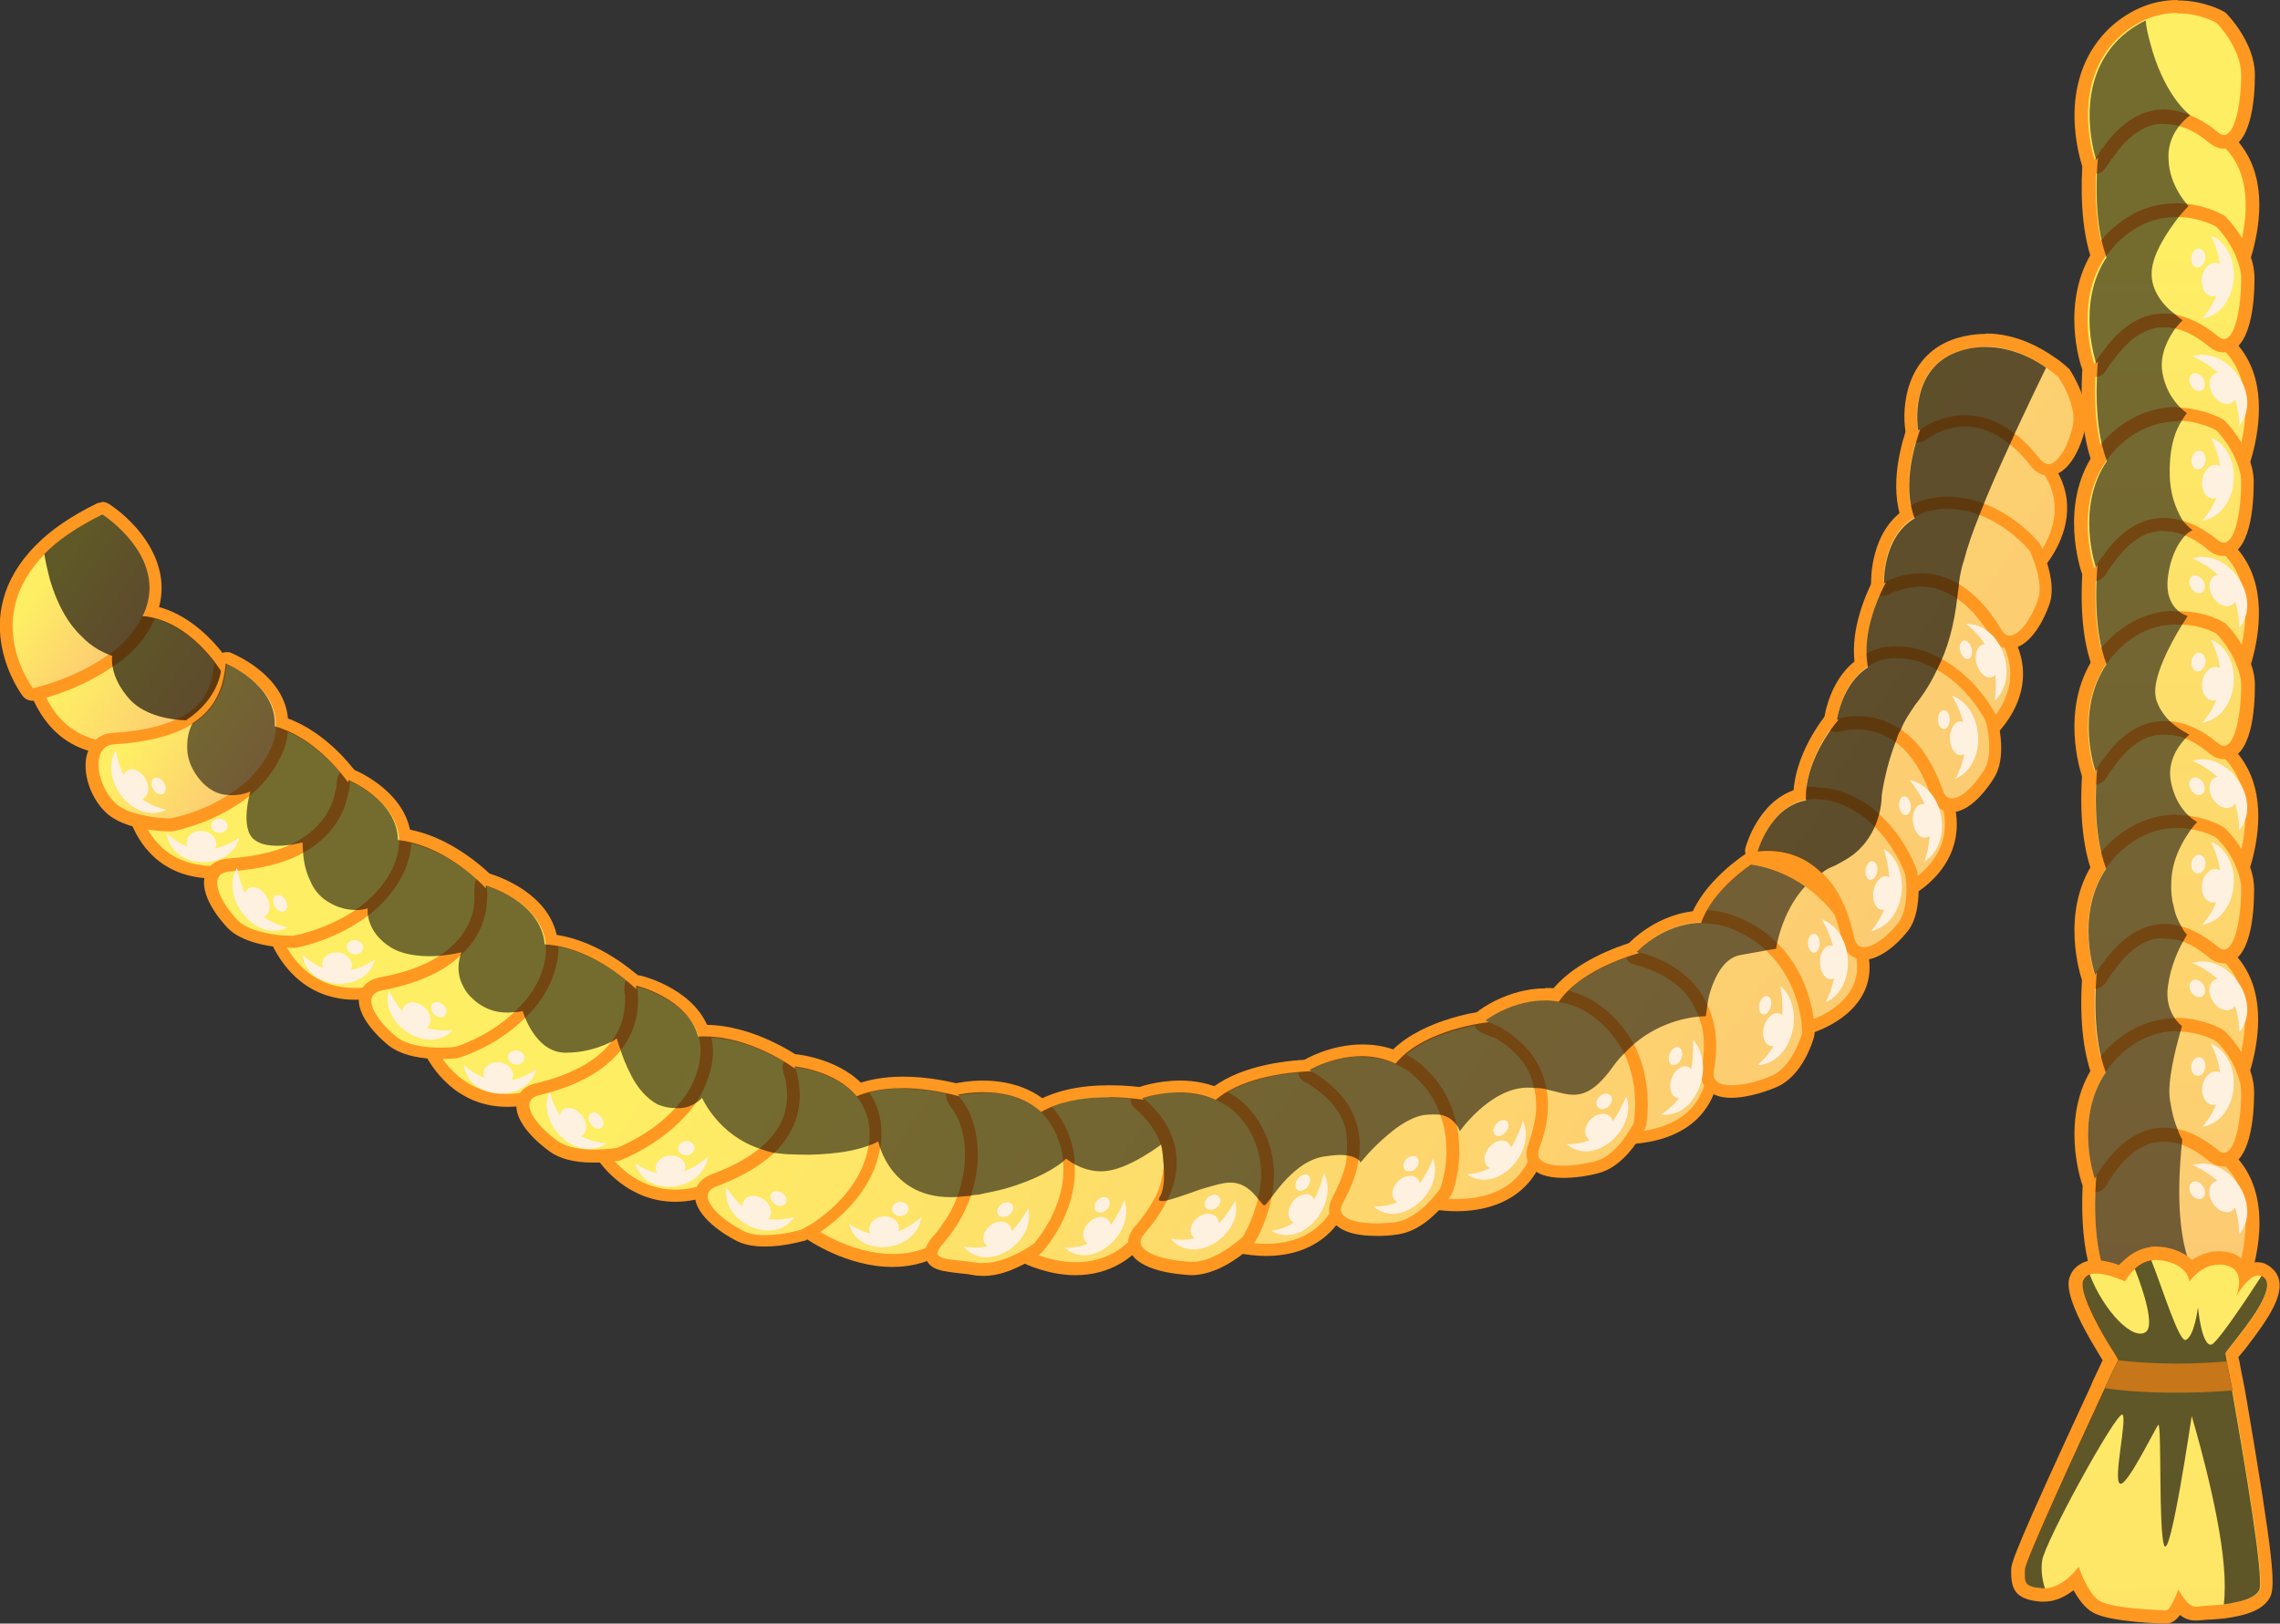 <?xml version="1.0" encoding="UTF-8"?>
<svg xmlns="http://www.w3.org/2000/svg" xmlns:xlink="http://www.w3.org/1999/xlink" viewBox="0 0 58.1 41.38">
  <rect x="0" y="0" width="58.1" height="41.38" fill="#333333" stroke="none"/>
  <defs>
    <style>
      .cls-1, .cls-2 {
        fill: #fff1e0;
      }

      .cls-3 {
        fill: url(#linear-gradient-8);
      }

      .cls-4 {
        fill: url(#linear-gradient-7);
      }

      .cls-5 {
        fill: url(#linear-gradient-5);
      }

      .cls-6 {
        fill: url(#linear-gradient-6);
      }

      .cls-7 {
        fill: url(#linear-gradient-9);
      }

      .cls-8 {
        fill: url(#linear-gradient-4);
      }

      .cls-9 {
        fill: url(#linear-gradient-3);
      }

      .cls-10 {
        fill: url(#linear-gradient-2);
      }

      .cls-11 {
        fill: url(#linear-gradient);
      }

      .cls-12 {
        opacity: .55;
      }

      .cls-12, .cls-13 {
        fill: #020204;
      }

      .cls-12, .cls-13, .cls-14, .cls-2 {
        mix-blend-mode: overlay;
      }

      .cls-13 {
        opacity: .63;
      }

      .cls-15 {
        isolation: isolate;
      }

      .cls-16 {
        fill: url(#linear-gradient-40);
      }

      .cls-17 {
        fill: url(#linear-gradient-41);
      }

      .cls-18 {
        fill: url(#linear-gradient-42);
      }

      .cls-19 {
        fill: url(#linear-gradient-10);
      }

      .cls-20 {
        fill: url(#linear-gradient-11);
      }

      .cls-21 {
        fill: url(#linear-gradient-12);
      }

      .cls-22 {
        fill: url(#linear-gradient-13);
      }

      .cls-23 {
        fill: url(#linear-gradient-19);
      }

      .cls-24 {
        fill: url(#linear-gradient-14);
      }

      .cls-25 {
        fill: url(#linear-gradient-21);
      }

      .cls-26 {
        fill: url(#linear-gradient-20);
      }

      .cls-27 {
        fill: url(#linear-gradient-22);
      }

      .cls-28 {
        fill: url(#linear-gradient-23);
      }

      .cls-29 {
        fill: url(#linear-gradient-28);
      }

      .cls-30 {
        fill: url(#linear-gradient-25);
      }

      .cls-31 {
        fill: url(#linear-gradient-32);
      }

      .cls-32 {
        fill: url(#linear-gradient-31);
      }

      .cls-33 {
        fill: url(#linear-gradient-33);
      }

      .cls-34 {
        fill: url(#linear-gradient-30);
      }

      .cls-35 {
        fill: url(#linear-gradient-15);
      }

      .cls-36 {
        fill: url(#linear-gradient-16);
      }

      .cls-37 {
        fill: url(#linear-gradient-17);
      }

      .cls-38 {
        fill: url(#linear-gradient-18);
      }

      .cls-39 {
        fill: url(#linear-gradient-35);
      }

      .cls-40 {
        fill: url(#linear-gradient-34);
      }

      .cls-41 {
        fill: url(#linear-gradient-36);
      }

      .cls-42 {
        fill: url(#linear-gradient-38);
      }

      .cls-43 {
        fill: url(#linear-gradient-27);
      }

      .cls-44 {
        fill: url(#linear-gradient-24);
      }

      .cls-45 {
        fill: url(#linear-gradient-26);
      }

      .cls-46 {
        fill: url(#linear-gradient-29);
      }

      .cls-47 {
        fill: url(#linear-gradient-37);
      }

      .cls-48 {
        fill: url(#linear-gradient-39);
      }

      .cls-49 {
        fill: #ff9821;
      }

      .cls-50 {
        fill: #c77619;
      }
    </style>
    <linearGradient id="linear-gradient" x1="55.29" y1="-.27" x2="55.39" y2="37.11" gradientUnits="userSpaceOnUse">
      <stop offset=".18" stop-color="#feee64"/>
      <stop offset="1" stop-color="#fcc674"/>
    </linearGradient>
    <linearGradient id="linear-gradient-2" x1="55.15" y1="-.06" x2="55.25" y2="37.54" xlink:href="#linear-gradient"/>
    <linearGradient id="linear-gradient-3" x1="55.27" y1="-.71" x2="55.37" y2="36.79" xlink:href="#linear-gradient"/>
    <linearGradient id="linear-gradient-4" x1="55.13" y1="-.53" x2="55.23" y2="37.3" xlink:href="#linear-gradient"/>
    <linearGradient id="linear-gradient-5" x1="55.26" y1="-1.1" x2="55.36" y2="36.35" xlink:href="#linear-gradient"/>
    <linearGradient id="linear-gradient-6" x1="55.12" y1="-1" x2="55.22" y2="36.84" xlink:href="#linear-gradient"/>
    <linearGradient id="linear-gradient-7" x1="55.24" y1="-1.48" x2="55.34" y2="35.92" xlink:href="#linear-gradient"/>
    <linearGradient id="linear-gradient-8" x1="55.1" y1="-1.42" x2="55.2" y2="36.35" xlink:href="#linear-gradient"/>
    <linearGradient id="linear-gradient-9" x1="55.23" y1="-1.78" x2="55.33" y2="35.49" xlink:href="#linear-gradient"/>
    <linearGradient id="linear-gradient-10" x1="55.09" y1="-1.92" x2="55.19" y2="35.91" xlink:href="#linear-gradient"/>
    <linearGradient id="linear-gradient-11" x1="55.22" y1="-2.3" x2="55.32" y2="35.12" xlink:href="#linear-gradient"/>
    <linearGradient id="linear-gradient-12" x1="55.07" y1="-2.25" x2="55.18" y2="35.41" xlink:href="#linear-gradient"/>
    <linearGradient id="linear-gradient-13" x1="54.61" y1="14.71" x2="54.81" y2="87.56" xlink:href="#linear-gradient"/>
    <linearGradient id="linear-gradient-14" x1="24.33" y1="-4.91" x2="57.28" y2="17.33" xlink:href="#linear-gradient"/>
    <linearGradient id="linear-gradient-15" x1="25.76" y1="-6.54" x2="58.34" y2="15.45" xlink:href="#linear-gradient"/>
    <linearGradient id="linear-gradient-16" x1="21.94" y1="-1.69" x2="55.25" y2="20.8" xlink:href="#linear-gradient"/>
    <linearGradient id="linear-gradient-17" x1="23.74" y1="-3.24" x2="56.33" y2="18.76" xlink:href="#linear-gradient"/>
    <linearGradient id="linear-gradient-18" x1="19.91" y1="1.66" x2="53.27" y2="24.18" xlink:href="#linear-gradient"/>
    <linearGradient id="linear-gradient-19" x1="21.83" y1=".01" x2="54.39" y2="22" xlink:href="#linear-gradient"/>
    <linearGradient id="linear-gradient-20" x1="18.49" y1="6" x2="50.96" y2="27.93" xlink:href="#linear-gradient"/>
    <linearGradient id="linear-gradient-21" x1="19.55" y1="3.65" x2="52.27" y2="25.74" xlink:href="#linear-gradient"/>
    <linearGradient id="linear-gradient-22" x1="16.57" y1="9.72" x2="49.03" y2="31.63" xlink:href="#linear-gradient"/>
    <linearGradient id="linear-gradient-23" x1="17.62" y1="7.81" x2="50.01" y2="29.68" xlink:href="#linear-gradient"/>
    <linearGradient id="linear-gradient-24" x1="14.76" y1="13.09" x2="47.33" y2="35.09" xlink:href="#linear-gradient"/>
    <linearGradient id="linear-gradient-25" x1="15.61" y1="11.31" x2="48.17" y2="33.3" xlink:href="#linear-gradient"/>
    <linearGradient id="linear-gradient-26" x1="13.04" y1="16.36" x2="45.8" y2="38.47" xlink:href="#linear-gradient"/>
    <linearGradient id="linear-gradient-27" x1="13.71" y1="14.72" x2="46.51" y2="36.87" xlink:href="#linear-gradient"/>
    <linearGradient id="linear-gradient-28" x1="11.73" y1="19.19" x2="44.55" y2="41.35" xlink:href="#linear-gradient"/>
    <linearGradient id="linear-gradient-29" x1="11.86" y1="17.64" x2="45.34" y2="40.24" xlink:href="#linear-gradient"/>
    <linearGradient id="linear-gradient-30" x1="9.5" y1="20.78" x2="46.4" y2="45.69" xlink:href="#linear-gradient"/>
    <linearGradient id="linear-gradient-31" x1="10.5" y1="20.22" x2="44.57" y2="43.22" xlink:href="#linear-gradient"/>
    <linearGradient id="linear-gradient-32" x1="10.43" y1="23.38" x2="42.38" y2="44.95" xlink:href="#linear-gradient"/>
    <linearGradient id="linear-gradient-33" x1="10.63" y1="23.05" x2="42.37" y2="44.48" xlink:href="#linear-gradient"/>
    <linearGradient id="linear-gradient-34" x1="10.47" y1="23.94" x2="42.08" y2="45.29" xlink:href="#linear-gradient"/>
    <linearGradient id="linear-gradient-35" x1="10.49" y1="23.82" x2="42.04" y2="45.12" xlink:href="#linear-gradient"/>
    <linearGradient id="linear-gradient-36" x1="10.65" y1="24.01" x2="41.99" y2="45.17" xlink:href="#linear-gradient"/>
    <linearGradient id="linear-gradient-37" x1="10.61" y1="24" x2="42.11" y2="45.26" xlink:href="#linear-gradient"/>
    <linearGradient id="linear-gradient-38" x1="10.97" y1="23.64" x2="41.97" y2="44.57" xlink:href="#linear-gradient"/>
    <linearGradient id="linear-gradient-39" x1="10.84" y1="23.93" x2="42.3" y2="45.17" xlink:href="#linear-gradient"/>
    <linearGradient id="linear-gradient-40" x1="1.62" y1="16.24" x2="5.03" y2="18.54" xlink:href="#linear-gradient"/>
    <linearGradient id="linear-gradient-41" x1=".58" y1="14.56" x2="3.36" y2="16.44" xlink:href="#linear-gradient"/>
    <linearGradient id="linear-gradient-42" x1="3.23" y1="17.93" x2="6.45" y2="20.1" xlink:href="#linear-gradient"/>
  </defs>
  <g class="cls-15">
    <g id="Layer_2" data-name="Layer 2">
      <g id="Layer_1-2" data-name="Layer 1">
        <g>
          <g>
            <g>
              <path class="cls-11" d="M54.93,7.74c-.67,0-1.16-.38-1.45-1.11-.32-.86-.28-2.02-.23-2.63,0-.03.03-.14.04-.17.01-.02.05-.08.14-.13.02-.03.05-.05.07-.06.16-.17.73-.65,1.6-.65.14,0,.28.01.43.04,0,0,0,0,.01,0,.02,0,.07,0,.13.02.66.15,1.14.48,1.43.98.49.86.24,1.99.05,2.59-.05.14-.08.22-.08.22-.86.62-1.52.89-2.11.91,0,0-.04,0-.04,0Z"/>
              <path class="cls-49" d="M55.11,3.16c.13,0,.26.01.4.04.03,0,.07,0,.12.01,2.13.5,1.59,2.67,1.37,3.35-.04.13-.07.2-.07.2-.83.57-1.46.79-1.95.8-.01,0-.02,0-.03,0-.68,0-1.06-.43-1.29-1.01-.34-.92-.25-2.19-.22-2.55.01-.06.01-.09.01-.09,0,0,.03-.04.1-.09,0-.01.01-.03.04-.04.24-.24.77-.63,1.53-.63M55.11,2.81c-.89,0-1.49.47-1.74.7-.03.02-.06.05-.08.07-.08.06-.12.11-.14.14-.04.06-.06.12-.06.19,0,.02-.01.04-.01.06-.06.77-.07,1.85.24,2.7.41,1.02,1.1,1.23,1.62,1.23.66-.02,1.36-.3,2.18-.86.06-.04.1-.09.13-.16,0,0,.03-.08.08-.22.2-.63.46-1.81-.07-2.73-.31-.54-.83-.9-1.55-1.07-.05-.02-.12-.02-.16-.02-.14-.02-.29-.04-.43-.04h0Z"/>
            </g>
            <g>
              <path class="cls-10" d="M53.38,4.23c-.07,0-.14-.03-.17-.09-.03-.08-.66-1.95.59-3.24.23-.23.49-.41.77-.53.29-.13.6-.19.91-.19.62,0,1.06.25,1.08.26.06.06.71.71.71,1.48,0,.17-.02,1.7-.61,1.7-.08,0-.17-.03-.25-.1-.25-.21-.49-.35-.74-.44-.19-.07-.37-.11-.54-.11-.65,0-1.13.5-1.42.92l-.1.13-.06.1c-.03.06-.1.12-.17.12,0,0,0,0,0,0Z"/>
              <path class="cls-49" d="M55.49.34c.58,0,.99.24.99.24,0,0,.63.63.63,1.33s-.15,1.53-.44,1.53c-.04,0-.09-.02-.14-.06-.28-.23-.54-.38-.79-.47-.21-.08-.41-.12-.6-.12-.66,0-1.19.45-1.56.99-.03.01-.04.03-.04.04-.04.06-.07.12-.12.18-.01.03-.03.04-.04.07,0,0-.64-1.84.55-3.06.23-.23.48-.39.71-.5.3-.13.59-.18.84-.18M55.49,0c-.34,0-.67.07-.98.21-.29.13-.57.32-.82.57-1.33,1.36-.66,3.34-.64,3.42.05.13.16.22.3.23,0,0,.02,0,.02,0,.13,0,.25-.07.31-.19,0-.01.02-.03.03-.04.02-.03.04-.06.06-.09.01-.02.02-.03.03-.05.02-.02.04-.04.06-.07.26-.38.7-.84,1.28-.84.15,0,.31.03.48.09.24.08.46.22.69.41.12.09.24.14.36.14.71,0,.79-1.31.79-1.88,0-.83-.7-1.54-.73-1.57-.02-.02-.05-.04-.07-.05-.02-.01-.5-.28-1.17-.28h0Z"/>
            </g>
            <g>
              <path class="cls-9" d="M54.93,12.94c-.67,0-1.16-.38-1.44-1.12-.24-.63-.33-1.54-.24-2.63,0-.04.04-.18.06-.21,0,0,.06-.06.17-.16.27-.24.85-.66,1.64-.66.1,0,.2,0,.3.02l.23.05c.68.15,1.16.48,1.44.98.5.86.25,2,.06,2.6-.05.14-.08.22-.08.22-.01.03-.03.06-.06.08-.61.41-1.15.67-1.63.78-.16.03-.31.05-.45.05Z"/>
              <path class="cls-49" d="M55.12,8.34c.09,0,.18,0,.28.02l.22.04c2.13.48,1.59,2.67,1.37,3.35-.04.13-.07.2-.07.2-.63.42-1.14.66-1.58.76-.15.03-.28.05-.41.05-.67,0-1.06-.43-1.28-1.01-.35-.9-.26-2.17-.23-2.55.01-.06.01-.1.01-.1,0,0,.06-.06.16-.15.25-.22.78-.62,1.53-.62M55.12,7.99c-.85,0-1.46.44-1.76.7-.11.09-.17.16-.17.16-.06.06-.1.15-.1.24,0,.02-.01.06-.01.08-.09,1.12,0,2.05.26,2.7.39,1.02,1.09,1.23,1.6,1.23.15,0,.32-.02.48-.06.51-.12,1.06-.38,1.69-.81.06-.04.1-.09.13-.16,0,0,.03-.08.08-.22.2-.63.46-1.82-.07-2.74-.31-.54-.83-.9-1.55-1.06l-.23-.05c-.13-.02-.24-.03-.35-.03h0Z"/>
            </g>
            <g>
              <path class="cls-8" d="M53.37,9.44c-.07,0-.13-.04-.16-.11-.02-.06-.54-1.61.28-2.86.09-.12.19-.23.29-.35.5-.52,1.06-.77,1.69-.77s1.07.26,1.09.27c.05.04.4.39.58.87.08.18.13.4.13.6,0,.17-.02,1.7-.61,1.7-.08,0-.17-.03-.25-.1-.36-.3-.71-.47-1.06-.53-.07-.01-.14-.02-.21-.02-.52,0-1,.3-1.42.89-.06.06-.09.11-.13.17,0,0-.07.11-.07.11-.03.06-.1.1-.16.1h0Z"/>
              <path class="cls-49" d="M55.47,5.53c.58,0,1.01.25,1.01.25,0,0,.34.34.51.79.07.16.12.35.12.54,0,.72-.15,1.53-.44,1.53-.04,0-.09-.02-.14-.06-.42-.35-.8-.51-1.14-.57-.08-.01-.16-.02-.24-.02-.66,0-1.18.43-1.56.97-.07.07-.12.16-.18.25-.01.03-.03.04-.04.07,0,0-.53-1.52.26-2.71.09-.12.19-.23.29-.35.53-.54,1.08-.69,1.55-.69M55.47,5.18c-.68,0-1.28.27-1.79.79-.12.14-.23.26-.32.38-.88,1.34-.34,2.96-.31,3.03.05.13.16.22.3.23,0,0,.02,0,.02,0,.13,0,.25-.07.31-.19.02-.02.03-.04.04-.07l.03-.04s.06-.09.08-.11c.01-.01.03-.03.04-.04.39-.54.81-.82,1.28-.82.06,0,.12,0,.18.01.32.05.64.22.97.49.11.09.23.14.36.14.71,0,.79-1.31.79-1.88,0-.23-.05-.47-.15-.68-.19-.5-.56-.87-.58-.89-.02-.02-.04-.04-.07-.05-.02-.01-.51-.3-1.18-.3h0Z"/>
            </g>
            <g>
              <path class="cls-5" d="M54.96,18.12c-.7,0-1.19-.38-1.47-1.13-.17-.44-.35-1.25-.24-2.61,0-.04.04-.18.06-.21,0,0,.06-.06.17-.16.2-.19.78-.65,1.63-.65.18,0,.37.02.55.06.72.18,1.18.52,1.46,1.01.5.9.19,2.1.04,2.57-.05.14-.08.22-.08.22-.87.63-1.56.91-2.11.91Z"/>
              <path class="cls-49" d="M55.11,13.53c.16,0,.33.02.51.06.03,0,.06.01.07.01,2.04.53,1.52,2.67,1.3,3.34-.04.13-.07.2-.07.2-.83.57-1.47.8-1.95.8-.7,0-1.09-.44-1.31-1.02-.35-.9-.26-2.16-.23-2.54.01-.06.01-.1.01-.1,0,0,.06-.06.16-.15.24-.23.78-.61,1.52-.61M55.11,13.19h0c-.91,0-1.53.5-1.75.71-.1.09-.17.15-.17.15-.06.06-.1.15-.1.24,0,.02-.01.06-.01.08-.09,1.12,0,2.03.26,2.69.38,1.02,1.1,1.24,1.63,1.24.59,0,1.31-.29,2.15-.86.06-.04.1-.09.12-.16,0,0,.03-.08.08-.22.16-.49.48-1.74-.05-2.7-.29-.54-.79-.9-1.49-1.08,0,0-.01,0-.02,0-.02,0-.05-.01-.08-.02-.19-.04-.38-.06-.56-.06h0Z"/>
            </g>
            <g>
              <path class="cls-6" d="M53.37,14.63c-.07,0-.13-.04-.16-.11-.02-.06-.54-1.61.3-2.86.07-.11.17-.23.28-.35.51-.51,1.08-.76,1.71-.76.65.03,1.06.26,1.07.27.05.04.4.39.58.87.08.19.13.39.13.59,0,.29-.03,1.71-.61,1.71-.09,0-.17-.04-.26-.1-.29-.24-.59-.4-.88-.48-.14-.04-.27-.06-.4-.06-.65,0-1.12.49-1.4.9-.06.06-.09.11-.13.17,0,0-.07.11-.07.11-.03.06-.09.1-.16.1,0,0,0,0,0,0Z"/>
              <path class="cls-49" d="M55.49,10.72s.05,0,.07,0c.54.03.92.25.92.25,0,0,.34.34.51.79.07.16.12.34.12.53,0,.73-.15,1.54-.44,1.54-.05,0-.09-.02-.15-.06-.34-.28-.66-.44-.95-.51-.15-.04-.3-.06-.44-.06-.65,0-1.17.43-1.54.97-.07.07-.12.16-.18.25-.01.03-.03.04-.04.07,0,0-.53-1.52.28-2.71.07-.12.18-.23.28-.35.54-.54,1.11-.69,1.57-.69M55.49,10.37h0c-.67,0-1.29.27-1.81.79-.13.14-.24.27-.33.41-.88,1.31-.33,2.94-.31,3.01.05.13.16.22.3.23,0,0,.02,0,.02,0,.13,0,.25-.07.31-.19.02-.02.03-.04.04-.07l.03-.04s.06-.09.08-.11c.01-.01.03-.03.04-.05.26-.37.68-.82,1.26-.82.11,0,.23.02.35.05.28.07.55.22.82.45.14.12.28.14.36.14.71,0,.78-1.32.78-1.88,0-.23-.05-.45-.15-.67-.19-.5-.56-.87-.58-.89-.02-.02-.05-.04-.07-.05-.02-.01-.46-.26-1.07-.29h-.09Z"/>
            </g>
            <g>
              <path class="cls-4" d="M54.93,23.31c-.66,0-1.16-.38-1.44-1.11-.17-.45-.35-1.26-.24-2.63,0-.04.04-.18.06-.21,0,0,.06-.06.17-.16.2-.19.78-.65,1.63-.65.18,0,.37.02.55.06.72.18,1.19.52,1.46,1.01.49.9.19,2.08.04,2.55-.05.14-.08.22-.08.22-.01.03-.03.06-.06.08-.61.41-1.14.67-1.62.78-.16.04-.32.06-.46.06Z"/>
              <path class="cls-49" d="M55.11,18.72c.16,0,.33.02.51.06.03,0,.06.01.07.01,2.04.53,1.52,2.65,1.3,3.33-.04.13-.07.2-.07.2-.63.42-1.14.66-1.56.76-.15.04-.29.05-.42.05-.67,0-1.06-.44-1.28-1-.35-.92-.26-2.17-.23-2.55.01-.06.01-.1.01-.1,0,0,.06-.06.16-.15.24-.23.78-.61,1.52-.61M55.11,18.38h0c-.91,0-1.53.5-1.76.71-.1.09-.17.15-.17.15-.06.06-.1.15-.1.24,0,.02-.01.06-.01.08-.09,1.12,0,2.03.25,2.7.31.8.87,1.22,1.6,1.22.16,0,.33-.02.5-.06.5-.12,1.05-.38,1.67-.81.06-.04.1-.09.13-.16,0,0,.03-.08.08-.22.2-.61.46-1.77-.05-2.69-.29-.54-.8-.9-1.49-1.08,0,0-.01,0-.02,0-.02,0-.05-.01-.08-.02-.19-.04-.38-.06-.56-.06h0Z"/>
            </g>
            <g>
              <path class="cls-3" d="M53.37,19.82c-.07,0-.13-.04-.16-.11-.02-.07-.56-1.63.3-2.88.1-.13.19-.25.3-.36.46-.48,1.02-.73,1.6-.73.06,0,.12,0,.18,0,.57.02.96.25.98.26.05.04.4.39.58.87.08.19.13.39.13.59,0,.17-.02,1.71-.61,1.71-.09,0-.17-.04-.25-.1-.4-.34-.79-.51-1.17-.53h-.12c-.64,0-1.12.48-1.4.89-.06.06-.09.11-.13.17,0,0-.07.11-.07.11-.03.06-.1.1-.16.1h0Z"/>
              <path class="cls-49" d="M55.41,15.92c.06,0,.11,0,.17,0,.54.01.9.23.9.23,0,0,.34.34.51.79.07.16.12.34.12.53,0,.72-.15,1.54-.44,1.54-.04,0-.09-.02-.14-.06-.47-.39-.89-.55-1.27-.57-.04,0-.08,0-.12,0-.66,0-1.17.43-1.54.97-.07.07-.12.16-.18.25-.01.03-.03.04-.04.07,0,0-.54-1.53.28-2.73.09-.12.18-.23.28-.34.5-.52,1.03-.68,1.48-.68M55.41,15.57h0c-.44,0-1.09.14-1.72.78-.12.12-.21.24-.31.37-.91,1.34-.35,2.98-.33,3.05.05.13.16.22.3.23,0,0,.01,0,.02,0,.13,0,.25-.07.31-.19.02-.02.03-.04.04-.07l.03-.04s.06-.09.08-.11c.01-.01.03-.03.04-.05.38-.54.8-.82,1.26-.82.03,0,.06,0,.1,0,.35.01.71.18,1.08.49.14.12.28.14.37.14.71,0,.78-1.31.78-1.88,0-.23-.05-.45-.15-.67-.19-.5-.56-.87-.58-.89-.02-.02-.04-.04-.07-.05-.05-.03-.46-.27-1.07-.28-.04,0-.11,0-.18,0h0Z"/>
            </g>
            <g>
              <path class="cls-7" d="M54.92,28.49c-.66,0-1.14-.37-1.43-1.1-.17-.45-.35-1.26-.25-2.63,0-.04.04-.18.06-.21,0,0,.06-.06.17-.16.2-.19.78-.65,1.63-.65.17,0,.35.02.53.06.69.15,1.18.48,1.46.98.49.86.25,1.99.05,2.58-.05.14-.08.22-.08.22-.71.53-1.26.78-1.75.86-.14.03-.28.04-.41.04Z"/>
              <path class="cls-49" d="M55.11,23.92c.16,0,.32.02.49.05h.01c2.13.48,1.59,2.65,1.37,3.34-.04.13-.07.2-.07.2-.66.45-1.18.69-1.62.76-.14.03-.26.04-.38.04-.67,0-1.05-.43-1.27-.99-.35-.92-.26-2.17-.23-2.55.01-.06.01-.1.01-.1,0,0,.06-.06.16-.15.24-.23.77-.61,1.52-.61M55.11,23.58c-.92,0-1.53.49-1.76.7-.1.09-.17.15-.17.15-.06.06-.1.15-.1.24,0,.02-.01.06-.01.08-.09,1.12,0,2.03.25,2.7.4,1,1.09,1.21,1.59,1.21.14,0,.29-.02.45-.05.5-.08,1.07-.35,1.74-.81.06-.04.1-.09.12-.16,0,0,.03-.08.08-.22.2-.63.46-1.81-.07-2.72-.31-.54-.83-.9-1.55-1.06-.02,0-.03,0-.05,0-.18-.04-.36-.06-.53-.06h0Z"/>
            </g>
            <g>
              <path class="cls-19" d="M53.37,25.01c-.07,0-.13-.04-.16-.11-.02-.06-.54-1.61.3-2.86.07-.12.17-.24.28-.36.63-.63,1.26-.76,1.68-.76.13,0,.26.01.37.03.43.06.72.23.73.24.04.04.39.38.58.86.08.18.13.4.13.6,0,.17-.02,1.71-.61,1.71-.09,0-.17-.04-.25-.1-.31-.26-.62-.43-.91-.5-.12-.03-.24-.05-.35-.05-.64,0-1.13.5-1.42.91-.06.06-.09.11-.13.17,0,0-.07.11-.07.11-.03.06-.09.1-.16.1,0,0,0,0,0,0Z"/>
              <path class="cls-49" d="M55.47,21.1c.12,0,.24.01.34.03.41.06.67.22.67.22,0,0,.34.32.51.77.07.16.12.35.12.54,0,.72-.15,1.54-.44,1.54-.04,0-.09-.02-.14-.06-.35-.29-.69-.47-.98-.54-.14-.04-.27-.05-.39-.05-.66,0-1.18.45-1.56.98-.07.07-.12.16-.18.25-.01.03-.03.04-.04.07,0,0-.53-1.52.28-2.71.07-.12.18-.23.28-.35.53-.53,1.09-.69,1.54-.69M55.47,20.76c-.45,0-1.13.14-1.78.79-.13.14-.24.27-.33.41-.88,1.31-.33,2.94-.31,3.01.05.13.16.22.3.23,0,0,.02,0,.02,0,.13,0,.25-.07.31-.19.02-.02.03-.04.04-.07l.03-.04s.06-.09.08-.11c.01-.01.03-.03.04-.05.27-.38.71-.84,1.28-.84.1,0,.2.01.31.04.18.05.47.16.84.47.14.12.28.14.36.14.71,0,.78-1.31.78-1.88,0-.23-.05-.47-.15-.68-.19-.5-.57-.86-.59-.88-.02-.02-.04-.03-.06-.04-.03-.02-.34-.2-.8-.27-.12-.02-.26-.03-.39-.03h0Z"/>
            </g>
            <g>
              <path class="cls-20" d="M54.93,33.69c-.42,0-.77-.15-1.04-.45-.72-.79-.71-2.4-.64-3.28,0-.04.04-.18.06-.21l.16-.16c.34-.3.89-.66,1.64-.66.15,0,.3.01.46.04.79.18,1.29.54,1.56,1.07.58,1.14-.04,2.67-.07,2.73-.31.25-.52.38-.73.47-.53.29-1.01.44-1.42.44Z"/>
              <path class="cls-49" d="M55.12,29.1c.14,0,.28.01.43.04.01,0,.04.01.07.01,2.54.58,1.3,3.56,1.3,3.56-.23.16-.44.29-.64.38-.54.3-.99.42-1.35.42-1.75,0-1.56-2.94-1.51-3.54.01-.06.01-.1.01-.1,0,0,.06-.06.16-.16.25-.22.78-.61,1.52-.61M55.12,28.75h0c-.85,0-1.46.44-1.75.7l-.17.17c-.06.06-.1.15-.1.24,0,.02-.01.06-.01.07-.07.92-.08,2.58.69,3.41.31.33.7.5,1.17.5.44,0,.95-.16,1.51-.46.2-.08.41-.22.67-.4.05-.04.1-.09.12-.15.03-.07.68-1.67.06-2.88-.3-.59-.84-.97-1.6-1.15-.01,0-.02,0-.04,0-.02,0-.04-.01-.06-.01-.16-.03-.32-.05-.48-.05h0Z"/>
            </g>
            <g>
              <path class="cls-21" d="M53.38,30.19c-.07,0-.15-.02-.17-.09-.02-.06-.54-1.61.3-2.86.07-.12.17-.24.28-.36.51-.51,1.06-.76,1.67-.76.67.02,1.1.26,1.11.27.05.04.4.38.58.86.08.18.13.39.13.6,0,.17-.02,1.7-.61,1.7-.08,0-.17-.03-.25-.1-.35-.29-.69-.46-1-.52-.09-.02-.18-.03-.27-.03-.64,0-1.12.49-1.41.89l-.17.26c-.03.06-.11.12-.17.12h0Z"/>
              <path class="cls-49" d="M55.46,26.29s.04,0,.06,0c.57.01.96.25.96.25,0,0,.34.32.51.77.07.16.12.35.12.54,0,.72-.15,1.53-.44,1.53-.04,0-.09-.02-.14-.06-.39-.32-.76-.5-1.08-.55-.1-.02-.2-.03-.3-.03-.65,0-1.17.43-1.55.96-.06.09-.12.17-.18.26-.01.03-.03.04-.04.07,0,0-.53-1.52.28-2.71.07-.12.18-.23.28-.35.53-.53,1.07-.69,1.53-.69M55.46,25.95c-.64,0-1.26.27-1.77.79-.13.14-.24.27-.33.41-.88,1.31-.33,2.94-.31,3.01.05.13.16.22.3.23,0,0,.02,0,.02,0,.13,0,.25-.07.31-.19.02-.02.03-.04.04-.07l.06-.09.09-.14c.26-.37.7-.81,1.26-.81.08,0,.15,0,.23.02.29.05.61.22.93.48.11.09.23.14.36.14.71,0,.79-1.31.79-1.88,0-.23-.05-.47-.15-.68-.19-.5-.57-.86-.59-.88-.02-.02-.04-.03-.06-.05-.02-.01-.48-.28-1.13-.3h-.07Z"/>
            </g>
            <path class="cls-12" d="M56.28,33.09c-3.18,1.74-2.92-2.39-2.86-3.12-.01.03-.03.04-.04.07,0,0-.53-1.52.28-2.71-.35-.92-.26-2.17-.23-2.55-.01.03-.03.04-.04.07,0,0-.53-1.52.28-2.71-.35-.92-.26-2.17-.23-2.55-.01.03-.03.04-.04.07,0,0-.54-1.53.28-2.73-.35-.9-.26-2.16-.23-2.54-.01.03-.03.04-.04.07,0,0-.53-1.52.28-2.71-.35-.9-.26-2.17-.23-2.55-.01.03-.03.04-.04.07,0,0-.53-1.52.26-2.71-.34-.92-.25-2.19-.22-2.55-.01.03-.03.04-.04.07,0,0-.64-1.84.55-3.06.23-.23.48-.39.71-.5.01.19.06.38.12.6.31,1.17.85,1.69.98,1.79l.03.03s-.13.09-.26.25c-.15.18-.31.47-.29.85.01.71.51,1.21.51,1.21,0,0-.1.1-.25.28-.26.34-.67.92-.69,1.41-.01.25.07.45.18.63.13.2.29.35.42.44.1.1.19.15.19.15,0,0-.07.07-.18.2-.18.25-.41.66-.34,1.12.12.73.63,1.05.63,1.05,0,0-.06.06-.13.19-.15.22-.32.64-.31,1.34,0,.26.04.48.09.66.07.23.16.41.23.53.15.19.26.26.26.26,0,0-.06.03-.15.1-.15.15-.38.45-.47,1.05-.13.9.5,1.04.5,1.04,0,0-.06.09-.15.23-.26.42-.76,1.33-.67,1.82.01.07.03.13.06.2.07.16.18.31.29.42.25.23.51.35.51.35,0,0-.03.03-.07.07-.16.16-.53.6-.39,1.18.16.74.66.98.66.98,0,0-.06.06-.15.18-.18.25-.5.74-.51,1.36-.01.23.01.44.06.6.04.23.12.39.19.51.07.15.15.22.15.22,0,0-.03.06-.09.16-.12.2-.32.63-.39,1.12-.12.71.35,1.05.35,1.05,0,0-.01.06-.04.15-.1.36-.35,1.28-.26,1.76.01.07.03.15.04.22.04.2.09.36.15.5.06.18.12.26.12.26,0,0,0,.03-.01.1-.04.41-.19,1.88.15,2.93.1.31.32.66.58,1.02Z"/>
            <g>
              <g>
                <path class="cls-22" d="M55.18,41.21s-1.38-.03-1.76-.26c-.23-.13-.42-.46-.52-.7-.18.18-.46.39-.78.4-.61-.05-.69-.21-.69-.57,0-.27.53-1.47,2.02-4.69l.34-.73c-.04-.07-.11-.19-.2-.33-.55-.92-.77-1.52-.65-1.78.04-.1.13-.18.25-.24.07-.02.14-.04.22-.04.23,0,.5.09.66.15.05-.07.12-.16.22-.24.13-.13.31-.22.5-.26.05,0,.11-.01.17-.01.06,0,.12,0,.19.01.39.07.6.23.71.39.15-.14.39-.29.7-.29.07,0,.14,0,.21.02.23.05.34.18.39.28.02.04.03.08.04.11.1-.09.21-.15.33-.15.03,0,.15.03.17.05.04.02.08.06.12.1.31.38-.19,1.08-.77,1.82,0,0-.11.13-.11.14-.04.06-.08.1-.1.13,0,0,0,0,0,0,.02,0,.04.13.08.33l.13.73c.6,3.49.76,4.75.63,4.99-.14.27-.52.38-1.03.46,0,0-.65.05-.7.06h0c-.19,0-.34-.12-.45-.24-.16.33-.28.33-.34.33Z"/>
                <path class="cls-49" d="M54.96,32.12c.05,0,.11,0,.16.01.67.12.67.54.67.54,0,0,.28-.44.76-.44.06,0,.12,0,.18.02.44.1.34.57.25.79.11-.18.35-.53.56-.53.03,0,.06,0,.09.02.03.01.06.04.09.07.25.31-.48,1.21-.83,1.66-.1.13-.18.22-.18.25s.07.39.18.93c.28,1.62.83,4.8.69,5.09-.12.22-.53.31-.9.36-.31.03-.6.04-.7.06-.01,0-.02,0-.03,0-.22,0-.44-.44-.44-.44,0,0-.19.53-.31.53s-1.36-.04-1.68-.23c-.32-.17-.55-.88-.55-.88,0,0-.38.54-.85.55h-.07c-.48-.04-.44-.16-.44-.47,0-.23,1.4-3.25,2.04-4.64.2-.44.34-.71.34-.71,0,0-.1-.18-.25-.41-.31-.51-.76-1.36-.64-1.62.03-.07.09-.12.16-.15.05-.02.1-.02.16-.02.31,0,.73.2.73.2,0,0,.09-.17.26-.32.1-.1.25-.19.42-.22.04,0,.09-.01.14-.01M54.96,31.77c-.07,0-.14,0-.2.02-.23.04-.44.15-.61.31-.06.05-.1.09-.15.14-.17-.06-.4-.12-.6-.12-.1,0-.19.01-.27.04-.23.09-.33.24-.37.34-.06.13-.21.47.67,1.92.06.1.11.18.15.25l-.26.55-.03.08c-1.9,4.1-2.04,4.52-2.04,4.71v.07c0,.43.12.69.75.74h.1c.29,0,.54-.14.74-.29.12.22.29.46.5.57.43.25,1.83.28,1.84.28.12,0,.24-.04.37-.22.1.08.23.14.37.14.02,0,.07,0,.09,0,.03,0,.12-.01.24-.02.12,0,.27-.02.43-.03.48-.07.98-.18,1.17-.55.14-.28.08-1.04-.61-5.08l-.04-.23-.1-.5c-.02-.13-.04-.23-.06-.3.01-.01.02-.03.04-.05l.05-.06.06-.07c.64-.83,1.15-1.55.77-2.02-.07-.07-.12-.12-.2-.16-.06-.04-.15-.06-.24-.06s-.18.02-.26.06c-.08-.12-.22-.25-.46-.31-.09-.02-.17-.03-.26-.03-.27,0-.5.1-.68.22-.15-.14-.37-.26-.69-.32-.09-.01-.16-.02-.22-.02h0Z"/>
              </g>
              <path class="cls-13" d="M56.88,35.44c.28,1.62.83,4.8.69,5.09-.12.22-.53.31-.9.36.03-.28.03-.61,0-.96-.12-1.52-.82-3.84-.82-3.84,0,0-.54,3.68-.7,3.3-.15-.38-.06-3.08-.15-3.08-.1.13-.82,1.62-.98,1.5-.18-.1.2-1.69.06-1.76-.19,0-1.97,3.25-2.04,3.72-.04.26.01.53.07.71h-.07c-.48-.04-.44-.16-.44-.47,0-.23,1.4-3.25,2.04-4.64.2-.44.34-.71.34-.71,0,0-.1-.18-.25-.41-.31-.51-.76-1.36-.64-1.62.03-.07.09-.12.16-.15.35.92,1.11,1.72,1.44,1.46.2-.16-.04-.98-.29-1.6.1-.1.25-.19.42-.22.29.73.71,2.1.88,2.03.22-.09.31-.83.31-.83,0,0,.09.99.34.95.13-.03.74-.92,1.28-1.75.03.01.06.04.09.07.25.31-.48,1.21-.83,1.66-.1.13-.18.22-.18.25s.07.39.18.93Z"/>
              <path class="cls-50" d="M56.88,35.44c-.95.07-2.13.1-3.24-.06.2-.44.34-.71.34-.71h0c.63.07,1.53.13,2.76.03.03.16.09.42.15.74Z"/>
            </g>
            <g>
              <g>
                <g class="cls-14">
                  <path class="cls-1" d="M56.12,8.12c.56-.65.59-1.36.22-2.12.88.38.73,1.96-.22,2.12h0Z"/>
                </g>
                <ellipse class="cls-2" cx="56.42" cy="7.12" rx=".43" ry=".31" transform="translate(41.38 61.97) rotate(-81.86)"/>
                <ellipse class="cls-2" cx="56.02" cy="6.57" rx=".24" ry=".18" transform="translate(41.58 61.1) rotate(-81.86)"/>
              </g>
              <g>
                <g class="cls-14">
                  <path class="cls-1" d="M57.06,10.85c0-.86-.42-1.42-1.19-1.77.92-.27,1.81,1.03,1.19,1.77h0Z"/>
                </g>
                <ellipse class="cls-2" cx="56.65" cy="9.9" rx=".31" ry=".43" transform="translate(3.31 31.38) rotate(-31.85)"/>
                <ellipse class="cls-2" cx="55.99" cy="9.74" rx=".18" ry=".24" transform="translate(3.29 31.01) rotate(-31.85)"/>
              </g>
              <g>
                <g class="cls-14">
                  <path class="cls-1" d="M56.12,13.27c.56-.65.59-1.36.22-2.12.88.38.73,1.96-.22,2.12h0Z"/>
                </g>
                <ellipse class="cls-2" cx="56.42" cy="12.27" rx=".43" ry=".31" transform="translate(36.29 66.39) rotate(-81.86)"/>
                <ellipse class="cls-2" cx="56.02" cy="11.73" rx=".24" ry=".18" transform="translate(36.48 65.52) rotate(-81.86)"/>
              </g>
              <g>
                <g class="cls-14">
                  <path class="cls-1" d="M57.06,16c0-.86-.42-1.42-1.19-1.77.92-.27,1.81,1.03,1.19,1.77h0Z"/>
                </g>
                <ellipse class="cls-2" cx="56.65" cy="15.05" rx=".31" ry=".43" transform="translate(.59 32.16) rotate(-31.85)"/>
                <ellipse class="cls-2" cx="55.99" cy="14.89" rx=".18" ry=".24" transform="translate(.57 31.79) rotate(-31.85)"/>
              </g>
              <g>
                <g class="cls-14">
                  <path class="cls-1" d="M56.12,18.42c.56-.65.59-1.36.22-2.12.88.38.73,1.96-.22,2.12h0Z"/>
                </g>
                <ellipse class="cls-2" cx="56.42" cy="17.42" rx=".43" ry=".31" transform="translate(31.19 70.81) rotate(-81.86)"/>
                <ellipse class="cls-2" cx="56.02" cy="16.88" rx=".24" ry=".18" transform="translate(31.38 69.94) rotate(-81.86)"/>
              </g>
              <g>
                <g class="cls-14">
                  <path class="cls-1" d="M57.06,21.16c0-.86-.42-1.42-1.19-1.77.92-.27,1.81,1.03,1.19,1.77h0Z"/>
                </g>
                <ellipse class="cls-2" cx="56.65" cy="20.2" rx=".31" ry=".43" transform="translate(-2.13 32.93) rotate(-31.85)"/>
                <ellipse class="cls-2" cx="55.99" cy="20.04" rx=".18" ry=".24" transform="translate(-2.15 32.56) rotate(-31.85)"/>
              </g>
              <g>
                <g class="cls-14">
                  <path class="cls-1" d="M56.12,23.57c.56-.65.59-1.36.22-2.12.88.38.73,1.96-.22,2.12h0Z"/>
                </g>
                <ellipse class="cls-2" cx="56.42" cy="22.57" rx=".43" ry=".31" transform="translate(26.09 75.23) rotate(-81.86)"/>
                <ellipse class="cls-2" cx="56.02" cy="22.03" rx=".24" ry=".18" transform="translate(26.28 74.36) rotate(-81.86)"/>
              </g>
              <g>
                <g class="cls-14">
                  <path class="cls-1" d="M57.06,26.31c0-.86-.42-1.42-1.19-1.77.92-.27,1.81,1.03,1.19,1.77h0Z"/>
                </g>
                <ellipse class="cls-2" cx="56.65" cy="25.35" rx=".31" ry=".43" transform="translate(-4.85 33.71) rotate(-31.85)"/>
                <ellipse class="cls-2" cx="55.99" cy="25.19" rx=".18" ry=".24" transform="translate(-4.86 33.34) rotate(-31.85)"/>
              </g>
              <g>
                <g class="cls-14">
                  <path class="cls-1" d="M56.12,28.72c.56-.65.59-1.36.22-2.12.88.38.73,1.96-.22,2.12h0Z"/>
                </g>
                <ellipse class="cls-2" cx="56.42" cy="27.73" rx=".43" ry=".31" transform="translate(20.99 79.66) rotate(-81.86)"/>
                <ellipse class="cls-2" cx="56.02" cy="27.18" rx=".24" ry=".18" transform="translate(21.18 78.79) rotate(-81.86)"/>
              </g>
              <g>
                <g class="cls-14">
                  <path class="cls-1" d="M57.06,31.46c0-.86-.42-1.42-1.19-1.77.92-.27,1.81,1.03,1.19,1.77h0Z"/>
                </g>
                <ellipse class="cls-2" cx="56.65" cy="30.5" rx=".31" ry=".43" transform="translate(-7.57 34.48) rotate(-31.85)"/>
                <ellipse class="cls-2" cx="55.99" cy="30.34" rx=".18" ry=".24" transform="translate(-7.58 34.11) rotate(-31.85)"/>
              </g>
            </g>
          </g>
          <g>
            <g>
              <g>
                <path class="cls-24" d="M51.1,14.56c-.42,0-.79-.05-1.1-.14-.87-.23-1.22-.76-1.36-1.16-.34-.87-.01-1.95.14-2.37.01-.04.07-.14.11-.16,0,0,.08-.04.22-.07.11-.03.3-.06.54-.06.37,0,.95.09,1.6.49.01,0,.1.08.11.09.67.43,1.07.96,1.15,1.56.11.81-.41,1.48-.57,1.67-.03.03-.13.12-.17.13-.24.02-.47.04-.67.04Z"/>
                <path class="cls-49" d="M49.64,10.75c.4,0,.93.1,1.51.47.03.01.05.03.08.06,1.93,1.25.86,2.7.59,3.02-.04.04-.06.07-.06.07-.24.02-.45.04-.66.04-.42,0-.77-.05-1.06-.14-.71-.19-1.09-.6-1.26-1.06-.34-.88.04-1.98.14-2.26.01-.04.03-.07.03-.07,0,0,.06-.03.19-.06.12-.03.29-.06.51-.06M49.64,10.43h0c-.26,0-.46.04-.59.07-.14.03-.23.07-.24.08-.07.03-.13.09-.16.16,0,0-.02.04-.04.11-.15.42-.49,1.54-.13,2.46.15.43.53,1.01,1.47,1.26.32.1.71.15,1.14.15.21,0,.45-.01.69-.04.08,0,.15-.05.21-.11l.06-.07c.17-.2.73-.92.61-1.8-.09-.63-.5-1.2-1.23-1.68-.05-.05-.09-.07-.12-.09-.67-.42-1.28-.51-1.67-.51h0Z"/>
              </g>
              <g>
                <path class="cls-35" d="M52.19,11.98c-.09,0-.21-.03-.33-.18-.21-.26-.41-.47-.62-.63-.38-.29-.77-.44-1.17-.44-.29,0-.58.07-.86.22-.08.04-.14.08-.2.12-.03.04-.08.06-.13.06-.01,0-.03,0-.04,0-.06-.02-.11-.06-.12-.12,0-.02-.29-1.76,1.19-2.22.22-.07.45-.1.69-.1.73,0,1.34.35,1.64.56.21.14.33.26.34.27.04.05.54.8.4,1.39-.09.4-.36,1.09-.78,1.09Z"/>
                <path class="cls-49" d="M50.59,8.83c.66,0,1.22.3,1.55.54.2.13.32.25.32.25,0,0,.48.71.36,1.24-.11.48-.37.97-.62.97-.07,0-.14-.04-.21-.12-.22-.28-.43-.5-.65-.66-.44-.34-.87-.47-1.27-.47-.34,0-.66.1-.93.24-.08.04-.15.09-.22.13-.03,0-.04.01-.05.03,0,0-.28-1.62,1.08-2.04.22-.07.43-.1.64-.1M50.59,8.51h0c-.25,0-.5.04-.73.11-1.29.4-1.41,1.74-1.3,2.4.02.12.11.22.23.25.03,0,.06.01.09.01.06,0,.13-.02.18-.06.02,0,.03-.02.05-.03.06-.04.12-.08.19-.12.25-.13.52-.2.78-.2.37,0,.73.14,1.08.41.2.15.4.35.59.6.16.2.33.24.46.24.48,0,.8-.65.93-1.21.15-.64-.34-1.4-.4-1.49-.01-.02-.02-.03-.04-.04-.01-.01-.15-.15-.37-.29-.3-.21-.94-.59-1.72-.59h0Z"/>
              </g>
              <g>
                <path class="cls-36" d="M50.42,18.83c-.78-.04-1.42-.19-1.89-.42-.6-.31-.96-.77-1.09-1.36-.12-.64.04-1.43.47-2.28,0-.01.05-.08.06-.09.08-.05.14-.07.25-.07.06,0,.15-.02.26-.02.34,0,.88.08,1.48.48.12.07.25.17.38.27.66.55,1.01,1.14,1.04,1.74.04.71-.38,1.26-.63,1.53-.13.11-.22.19-.22.19-.03.02-.06.04-.1.04,0,0,0,0,0,0Z"/>
                <path class="cls-49" d="M48.48,14.74c.33,0,.84.09,1.39.46.11.07.24.16.37.26,1.65,1.39.83,2.58.39,3.03-.11.1-.2.18-.2.18-.8-.04-1.4-.19-1.83-.41-.62-.32-.9-.77-1-1.25-.18-.92.33-1.93.46-2.17.03-.04.04-.06.04-.06,0,0,.04-.01.13-.01h.01c.06-.01.15-.02.25-.02M48.48,14.43h0c-.12,0-.22,0-.3.02,0,0-.01,0-.02,0-.08,0-.15.02-.18.03-.04.02-.09.06-.13.09,0,0-.03.03-.07.11-.46.89-.63,1.71-.49,2.39.14.65.53,1.15,1.17,1.48.49.25,1.15.4,1.96.44,0,0,.01,0,.02,0,.07,0,.14-.03.2-.07,0,0,.09-.08.21-.18.29-.3.74-.89.7-1.66-.04-.65-.41-1.27-1.1-1.85-.14-.11-.28-.21-.4-.29-.63-.42-1.2-.51-1.56-.51h0Z"/>
              </g>
              <g>
                <path class="cls-37" d="M51.21,16.37c-.1,0-.24-.04-.35-.23-.3-.5-.64-.88-1.04-1.11-.28-.16-.58-.25-.88-.25-.22,0-.44.04-.66.13-.02,0-.06.02-.1.04-.05.03-.09.04-.11.05-.03.03-.06.04-.09.04-.02,0-.04,0-.06-.01-.06-.02-.08-.09-.09-.16,0-.05-.04-1.27.85-1.81.18-.12.38-.2.61-.23.11-.02.22-.02.33-.02.29,0,.58.06.85.17.82.3,1.34.95,1.36.98.02.04.06.13.11.28.1.26.25.76.1,1.15-.13.36-.46.98-.85.98Z"/>
                <path class="cls-49" d="M49.64,12.97c.29,0,.55.06.79.15.79.29,1.3.93,1.3.93,0,0,.04.09.09.23.1.26.23.71.1,1.04-.16.45-.46.88-.71.88-.08,0-.15-.04-.21-.15-.34-.58-.72-.95-1.09-1.17-.33-.19-.65-.27-.96-.27-.25,0-.5.05-.72.14h-.01c-.05.03-.11.04-.17.07-.01.01-.04.01-.05.03,0,0-.05-1.17.78-1.66.15-.1.33-.17.55-.2.11-.02.21-.02.31-.02M49.64,12.66c-.12,0-.24,0-.36.03-.25.03-.48.12-.68.25-.96.58-.92,1.88-.92,1.94,0,.13.09.24.21.29.03.01.07.02.1.02.06,0,.12-.02.17-.05.01,0,.03-.02.05-.03.04-.02.07-.03.1-.04,0,0,.02,0,.03,0,.2-.08.41-.12.61-.12.27,0,.54.08.8.23.37.22.7.57.98,1.05.15.26.37.3.48.3.45,0,.82-.59,1-1.09.17-.42,0-.97-.1-1.26-.05-.15-.09-.25-.09-.25-.01-.02-.03-.05-.04-.07-.02-.03-.57-.71-1.44-1.03-.29-.11-.59-.17-.9-.17h0Z"/>
              </g>
              <g>
                <path class="cls-38" d="M48.43,22.75c-.62-.17-1.14-.4-1.55-.68-.64-.42-.99-.99-1.02-1.67-.04-1.09.78-2.07.88-2.18.03-.03.12-.11.17-.11h0s.07,0,.16.02c.14,0,.7.08,1.35.6.18.13.38.33.58.58.58.73.81,1.42.69,2.04-.15.76-.78,1.2-1.05,1.35,0,0-.1.05-.11.05-.02,0-.04.01-.06.01-.01,0-.03,0-.04,0Z"/>
                <path class="cls-49" d="M46.91,18.26s.05,0,.14.01c.23.01.72.13,1.27.57.18.13.37.32.56.55,1.53,1.94.06,2.93-.32,3.15-.05.03-.09.04-.09.04-.65-.17-1.14-.41-1.5-.66-.69-.45-.93-1.01-.95-1.55-.04-.95.65-1.85.84-2.07.04-.04.05-.06.05-.06M46.91,17.94s0,0,0,0c-.09,0-.18.04-.24.11l-.05.06c-.1.11-.96,1.14-.92,2.29.03.74.4,1.34,1.1,1.8.41.29.95.52,1.59.7.03,0,.05.01.08.01.04,0,.08,0,.11-.02,0,0,.06-.02.13-.06.28-.16.96-.63,1.12-1.46.13-.67-.11-1.4-.71-2.17-.21-.26-.42-.47-.62-.61-.68-.54-1.27-.62-1.44-.63-.08-.01-.14-.02-.16-.02h0Z"/>
              </g>
              <g>
                <path class="cls-23" d="M49.75,20.52c-.1,0-.29-.04-.38-.31-.31-.88-.72-1.29-1.02-1.48-.3-.21-.64-.32-1.01-.32-.09,0-.18,0-.27.02l-.18.04s-.13-.01-.16-.04-.09-.07-.08-.12c0-.04.15-1,.86-1.44.22-.16.49-.25.8-.25.05,0,.1,0,.15,0,.41.02.75.18.97.3.86.47,1.29,1.33,1.31,1.37l.05.16c.08.4.13.93-.1,1.28-.22.36-.6.79-.94.79Z"/>
                <path class="cls-49" d="M48.31,16.78s.09,0,.13,0c.34.01.64.13.9.28.83.45,1.25,1.3,1.25,1.3,0,0,.01.04.04.13.05.25.14.82-.08,1.15-.23.38-.57.71-.81.71-.1,0-.18-.06-.23-.2-.28-.8-.67-1.3-1.08-1.56-.36-.25-.74-.34-1.09-.34-.1,0-.2,0-.29.02-.06.01-.13.03-.19.04-.01,0-.04.01-.05.01,0,0,.13-.92.79-1.33.19-.14.43-.22.72-.22M48.31,16.47h0c-.35,0-.65.1-.91.29-.76.47-.91,1.49-.91,1.54-.01.09.01.18.07.25s.15.11.24.11c.03,0,.09-.01.12-.02l.08-.02.11-.02c.05,0,.14-.01.22-.01.34,0,.64.1.91.28.28.18.67.57.96,1.41.09.26.29.42.53.42.52,0,.99-.72,1.08-.87.25-.39.2-.97.12-1.38l-.04-.16s-.01-.04-.02-.05c-.02-.04-.47-.94-1.38-1.44-.23-.13-.59-.3-1.04-.32-.04,0-.09,0-.15,0h0Z"/>
              </g>
              <g>
                <path class="cls-26" d="M45.76,26.26c-1-.34-1.73-.75-2.16-1.21-.45-.46-.59-1.01-.39-1.58.31-.89,1.3-1.54,1.35-1.57.03-.02.06-.03.09-.03,0,0,0,0,.01,0,.03,0,.71.07,1.44.58.28.19.55.45.8.76.53.69.71,1.31.53,1.83-.25.77-1.19,1.09-1.46,1.17-.03,0-.13.03-.18.03,0,0-.02,0-.02,0Z"/>
                <path class="cls-49" d="M44.64,22.04s.66.06,1.36.55c.25.18.52.42.76.73,1.49,1.94-.39,2.63-.85,2.76-.06.01-.1.03-.1.03-1.07-.36-1.73-.77-2.1-1.17-.47-.48-.51-.98-.36-1.41.29-.85,1.28-1.49,1.28-1.49M44.64,21.72c-.06,0-.12.02-.17.05-.04.03-1.09.71-1.41,1.65-.15.44-.2,1.09.43,1.74.44.47,1.19.89,2.22,1.25.03.01.07.02.1.02.04,0,.08,0,.11-.02,0,0,.03,0,.06-.02.4-.11,1.32-.46,1.59-1.28.19-.58,0-1.25-.56-1.98-.25-.32-.54-.59-.83-.8-.76-.54-1.48-.61-1.51-.61,0,0-.02,0-.03,0h0Z"/>
              </g>
              <g>
                <path class="cls-25" d="M47.48,24.3c-.21,0-.35-.13-.4-.36-.15-.7-.42-1.25-.78-1.58-.44-.44-.93-.53-1.28-.53-.08,0-.15,0-.23.01,0,0-.01,0-.02,0-.05,0-.09-.02-.12-.06-.03-.04-.05-.09-.03-.14.01-.05.34-1.24,1.36-1.41.09-.01.18-.02.28-.02.12,0,.24.01.37.04.48.12.9.36,1.24.72.56.56.8,1.24.81,1.27,0,.03.02.14.03.3.01.29,0,.82-.27,1.12-.24.29-.64.64-.97.64Z"/>
                <path class="cls-49" d="M46.27,20.37c.11,0,.22.01.34.03.48.12.86.36,1.16.67.55.54.78,1.21.78,1.21,0,0,.01.1.03.26.01.29-.01.76-.23,1.01-.26.32-.61.59-.85.59-.12,0-.21-.07-.25-.24-.17-.8-.47-1.34-.83-1.66-.42-.42-.92-.57-1.38-.57-.08,0-.17,0-.24.01,0,0,.31-1.14,1.23-1.3.08-.01.16-.02.25-.02M46.27,20.05c-.1,0-.2,0-.3.02-1.12.19-1.47,1.47-1.49,1.53-.03.1,0,.21.07.29.06.07.15.11.24.11.01,0,.02,0,.04,0,.07,0,.14-.01.21-.01.31,0,.77.08,1.16.48.35.32.6.83.74,1.5.07.36.34.49.56.49.38,0,.82-.36,1.09-.7.29-.33.31-.91.3-1.22-.01-.18-.03-.29-.03-.29,0-.02,0-.04-.01-.06-.01-.03-.26-.75-.85-1.33-.36-.38-.8-.63-1.31-.75-.15-.03-.28-.04-.41-.04h0Z"/>
              </g>
              <g>
                <path class="cls-27" d="M41.29,29.03c-.13,0-.2,0-.2,0-.55-.42-.86-.72-1.09-1.01-.8-.96-.93-1.82-.4-2.57.56-.8,1.78-1.2,2.13-1.3.03-.01.12-.03.17-.03.01,0,.03,0,.03,0,0,0,.1.04.24.13.34.21.95.7,1.27,1.61.05.11.09.25.13.41.19.83.1,1.5-.27,1.97-.49.64-1.34.76-1.8.78-.08,0-.15,0-.21,0Z"/>
                <path class="cls-49" d="M41.88,24.27s.08.03.2.12h.01c.32.2.89.67,1.2,1.53.05.12.09.25.13.39.5,2.19-1.14,2.52-1.92,2.55-.08,0-.15,0-.21,0-.12,0-.18,0-.18,0-.41-.34-.74-.64-.98-.95-.86-1.04-.8-1.81-.39-2.38.53-.76,1.69-1.14,2.05-1.24h.01c.05-.01.09-.03.09-.03M41.88,23.95s-.08,0-.11.02c0,0-.02,0-.04.01-.01,0-.03,0-.04,0-.47.14-1.64.54-2.22,1.36-.4.56-.65,1.49.41,2.76.23.29.55.6,1.02.99.05.04.11.06.17.07,0,0,.08,0,.21,0,.06,0,.14,0,.23,0,.48-.02,1.39-.15,1.91-.84.4-.51.49-1.22.3-2.1-.04-.15-.08-.31-.15-.45-.33-.93-.97-1.45-1.31-1.67-.02-.01-.04-.02-.05-.03-.12-.08-.2-.11-.22-.12-.04-.01-.07-.02-.11-.02h0Z"/>
              </g>
              <g>
                <path class="cls-28" d="M44.12,27.83c-.25,0-.42-.06-.52-.18-.05-.06-.11-.18-.08-.35.11-.64.07-1.17-.15-1.61-.23-.52-.68-.9-1.33-1.15-.12-.05-.19-.07-.27-.08-.03,0-.07-.02-.1-.04-.06,0-.1-.03-.12-.09-.03-.06,0-.12.05-.17.03-.03.73-.78,1.75-.79.41,0,.8.1,1.16.31.21.11.42.25.6.43.7.65.89,1.5.95,1.95.01.17.01.28.01.28-.02.08-.26.98-.9,1.24-.37.15-.77.24-1.06.24Z"/>
                <path class="cls-49" d="M43.36,23.53c.33,0,.7.07,1.08.29.23.12.42.26.57.41.67.63.85,1.44.9,1.85.01.16.01.26.01.26,0,0-.23.86-.8,1.09-.33.14-.71.23-1,.23s-.49-.1-.45-.35c.13-.71.05-1.27-.17-1.71-.28-.63-.83-1.01-1.41-1.23h-.01c-.1-.04-.19-.07-.29-.09h-.01s-.04-.03-.06-.03c0,0,.67-.73,1.64-.74M43.36,23.21s0,0,0,0c-1.09.02-1.84.81-1.87.85-.09.09-.11.23-.06.34.04.09.12.16.21.18.05.02.1.04.14.04.03,0,.09.02.18.06.02,0,.04.02.06.02.59.23.99.58,1.2,1.04.21.42.25.91.14,1.52-.04.23.04.39.12.48.13.16.35.24.64.24.31,0,.73-.1,1.12-.26.7-.28.96-1.2.99-1.31,0-.03.01-.05.01-.08,0,0,0-.11-.01-.29-.06-.48-.27-1.38-1-2.06-.19-.18-.41-.34-.64-.46-.37-.21-.79-.33-1.22-.33h0Z"/>
              </g>
              <g>
                <path class="cls-44" d="M37.11,30.72c-.25,0-.46-.03-.59-.05-.09-.02-.15-.03-.15-.03-.6-.64-.95-1.16-1.15-1.65-.31-.77-.23-1.43.23-1.96.69-.86,2.19-1.08,2.48-1.12.02,0,.06,0,.1,0,.03,0,.06,0,.07,0,0,0,.06.03.13.1.01,0,.03.01.04.02.28.24.78.77.98,1.68.04.17.05.36.07.56.04.8-.15,1.42-.55,1.84-.48.5-1.17.61-1.67.61Z"/>
                <path class="cls-49" d="M38.03,26.05s.05.03.13.1h.01c.24.2.74.71.93,1.59.04.16.05.35.06.54.09,1.97-1.21,2.28-2.05,2.28-.24,0-.44-.03-.57-.04-.08-.01-.13-.03-.13-.03-.53-.6-.86-1.11-1.04-1.56-.32-.8-.17-1.37.2-1.79.64-.79,2.02-1.02,2.38-1.06.05-.01.08-.01.08-.01M38.03,25.73s-.09,0-.16.03c-.25.03-1.8.26-2.54,1.17-.49.57-.58,1.28-.25,2.11.2.51.56,1.05,1.1,1.65.04.04.09.08.15.09,0,0,.06.02.15.04.22.03.42.05.63.05.75,0,1.37-.23,1.78-.66.43-.45.63-1.11.59-1.95-.01-.21-.03-.41-.07-.6-.21-.94-.74-1.51-1.03-1.76-.02-.01-.03-.03-.05-.04-.07-.06-.12-.09-.14-.1-.05-.03-.1-.04-.16-.04h0Z"/>
              </g>
              <g>
                <path class="cls-30" d="M39.85,29.88c-.37,0-.61-.08-.72-.25-.05-.08-.1-.2-.03-.39.2-.55.26-1.02.18-1.43-.13-.81-.71-1.27-1.18-1.52-.03,0-.06-.02-.1-.04-.02,0-.11-.04-.12-.05-.05-.03-.12-.1-.12-.15,0-.05-.03-.13.02-.16.03-.02.72-.54,1.61-.54.12,0,.25.01.38.03.34.05.67.19.97.42.34.27.61.59.81.97.44.93.26,1.84.26,1.88-.01.04-.07.15-.17.29-.15.25-.48.69-.94.81-.29.08-.59.12-.85.12Z"/>
                <path class="cls-49" d="M39.38,25.51c.11,0,.23,0,.35.03.29.04.6.16.9.39.36.28.6.6.76.92.42.89.24,1.78.24,1.78,0,0-.05.1-.14.23-.15.25-.46.64-.85.74-.27.07-.56.11-.81.11-.42,0-.72-.12-.61-.42.22-.6.27-1.09.19-1.52-.13-.79-.66-1.31-1.26-1.63h-.01c-.08-.03-.14-.07-.2-.09-.03-.01-.06-.03-.09-.04,0,0,.66-.51,1.52-.51M39.38,25.19h0c-.95,0-1.68.55-1.71.58-.08.06-.13.17-.12.27,0,.11.07.2.16.25,0,0,.06.03.07.04.02,0,.08.04.11.04.01,0,.03.01.04.02.04.02.08.04.12.05,0,0,.01,0,.02,0,.43.24.94.67,1.05,1.38.07.39.01.84-.18,1.36-.07.19-.05.38.05.53.14.21.43.31.85.31.27,0,.59-.04.89-.12.51-.13.87-.61,1.04-.88.1-.14.15-.26.15-.26.01-.02.02-.05.03-.08,0-.04.19-1-.27-1.98-.21-.41-.5-.76-.85-1.03-.32-.25-.68-.4-1.05-.46-.13-.02-.26-.03-.4-.03h0Z"/>
              </g>
              <g>
                <path class="cls-45" d="M32.28,31.86c-.24,0-.5-.03-.76-.09-.22-.05-.34-.09-.34-.09-.37-.51-.59-.93-.74-1.3-.39-1.06-.24-1.89.45-2.46.73-.61,1.9-.74,2.54-.76h.12s.08.02.11.04c0,0,.08.08.2.21.26.32.69,1,.62,2.05,0,0-.01.21-.01.21-.22,1.89-1.47,2.18-2.2,2.18Z"/>
                <path class="cls-49" d="M33.55,27.32s.08.07.19.2c.25.31.65.95.58,1.94,0,.06-.01.13-.01.2-.2,1.69-1.23,2.04-2.04,2.04-.28,0-.54-.04-.72-.08-.2-.04-.32-.09-.32-.09-.29-.45-.51-.86-.65-1.21-.42-1.14-.13-1.84.41-2.28.76-.64,2.05-.71,2.44-.73h.11M33.55,27h-.11c-.81.03-1.92.19-2.65.8-.51.42-1.02,1.22-.5,2.63.16.39.38.81.68,1.27.04.06.09.1.15.12,0,0,.13.05.36.1.27.06.53.09.79.09.78,0,2.12-.3,2.35-2.32,0-.07,0-.09,0-.12,0-.04,0-.08,0-.12.07-1.09-.38-1.81-.66-2.14-.13-.15-.22-.23-.22-.23-.06-.06-.14-.09-.22-.09h0Z"/>
              </g>
              <g>
                <path class="cls-43" d="M35.08,31.35c-.37,0-.85-.06-1.01-.33-.05-.08-.09-.23.02-.41.21-.4.34-.75.39-1.05.12-.77-.16-1.41-.83-1.9-.1-.07-.2-.14-.29-.19-.02,0-.07-.04-.09-.06-.03-.04-.04-.08-.04-.13s.04-.09.08-.11c.03-.02.64-.37,1.4-.37.33,0,.65.07.93.21.22.08.43.23.62.43.27.27.48.59.59.95.37,1,.01,1.95,0,1.99l-.19.26c-.36.42-.72.65-1.07.7-.17.02-.35.04-.52.04Z"/>
                <path class="cls-49" d="M34.71,26.94c.28,0,.57.05.86.19.19.07.39.2.57.39.28.28.46.58.56.89.36.96,0,1.88,0,1.88,0,0-.06.09-.17.22-.2.23-.56.58-.97.64-.16.02-.33.03-.49.03-.57,0-1.05-.15-.86-.5.22-.41.36-.77.41-1.11.15-.96-.29-1.62-.89-2.06-.1-.07-.2-.15-.31-.2-.01-.01-.04-.01-.05-.03,0,0,.59-.35,1.32-.35M34.71,26.62h0c-.81,0-1.46.38-1.48.4-.08.05-.14.13-.15.22-.02.09.01.19.07.26.03.03.08.07.12.09,0,0,0,0,.01,0,.09.05.18.12.27.18.63.46.88,1.03.77,1.75-.04.29-.17.62-.37,1.01-.14.26-.07.46-.01.56.16.27.54.41,1.15.41.17,0,.36-.01.54-.04.39-.06.78-.31,1.16-.75.12-.15.18-.24.18-.24.02-.02.03-.05.04-.07.02-.04.39-1.04,0-2.11-.12-.37-.34-.71-.63-1-.19-.21-.43-.37-.68-.46-.28-.14-.62-.21-.98-.21h0Z"/>
              </g>
              <g>
                <path class="cls-29" d="M27.41,32.34c-.63,0-1.17-.24-1.37-.34l-.03-.2-.06.15s-.08-.05-.09-.09c-.22-.59-.34-1.1-.37-1.55-.07-.96.25-1.66.97-2.08.47-.26,1.07-.4,1.8-.4.41,0,.76.04.93.07.05,0,.17.03.2.07,0,0,.08.09.15.24.21.42.31.9.28,1.39-.01.29-.08.61-.2.96-.55,1.48-1.51,1.79-2.21,1.79Z"/>
                <path class="cls-49" d="M28.27,27.98c.41,0,.74.04.9.07.06.01.1.01.1.01,0,0,.06.07.13.2.13.25.31.7.27,1.31-.01.28-.08.58-.19.92-.5,1.34-1.34,1.68-2.06,1.68-.58,0-1.09-.22-1.3-.33-.06-.04-.1-.06-.1-.06-.22-.58-.33-1.08-.36-1.5-.08-1.02.33-1.6.89-1.94.53-.3,1.18-.38,1.72-.38M28.27,27.66h0c-.76,0-1.39.14-1.88.42-.76.46-1.13,1.23-1.05,2.24.03.46.15.98.37,1.59.03.09.1.15.18.19,0,0,0,0,0,0,0,0,.01,0,.04.02.25.13.82.38,1.48.38.75,0,1.77-.33,2.36-1.89.13-.37.2-.71.21-1.02.03-.51-.07-1.02-.3-1.47-.07-.15-.16-.25-.17-.27-.06-.07-.15-.11-.24-.11,0,0-.05,0-.05-.01-.17-.03-.53-.07-.95-.07h0Z"/>
              </g>
              <g>
                <path class="cls-46" d="M30.34,32.33c-.56-.02-1.27-.17-1.42-.52-.04-.08-.07-.25.1-.44.24-.28.43-.55.58-.84.38-.79.27-1.52-.32-2.16-.07-.08-.14-.15-.21-.2-.03-.04-.08-.13-.06-.18.01-.05.02-.12.07-.14.02,0,.45-.16.99-.16.37,0,.71.07,1,.21.33.13.62.38.84.73.37.58.47,1.25.3,1.95-.13.6-.4,1.02-.42,1.04l-.13.12c-.19.15-.73.6-1.29.6,0,0-.03,0-.03,0Z"/>
                <path class="cls-49" d="M30.07,27.85c.29,0,.62.05.93.19.29.12.56.34.78.67.41.64.41,1.3.28,1.82-.13.58-.39.99-.39.99,0,0-.04.03-.1.09-.21.17-.71.55-1.18.55,0,0-.02,0-.03,0-.76-.03-1.56-.29-1.21-.7.27-.31.46-.6.6-.88.47-.99.17-1.78-.34-2.33-.08-.09-.15-.16-.23-.22l-.04-.04s.41-.15.94-.15M30.07,27.54c-.57,0-1.03.16-1.05.17-.1.04-.17.12-.2.22-.03.1,0,.21.07.29l.04.04s.03.03.05.04c.06.05.12.11.18.18.54.59.64,1.26.3,1.99-.14.27-.32.54-.55.8-.16.19-.21.41-.12.61.23.53,1.25.6,1.56.62h0c.65,0,1.23-.47,1.42-.62.06-.06.09-.08.1-.08.03-.02.05-.05.07-.08.01-.02.3-.46.44-1.1.18-.73.07-1.45-.32-2.06-.25-.38-.56-.65-.93-.8-.3-.14-.66-.22-1.05-.22h0Z"/>
              </g>
              <g>
                <path class="cls-34" d="M22.74,32.13c-1.11,0-2.07-.67-2.11-.7-.03-.02-.05-.05-.06-.09l-.02-.1c-.14-.76-.14-1.35-.03-1.84.14-.78.57-1.31,1.27-1.59.34-.14.76-.22,1.22-.22.62,0,1.2.13,1.48.21.07.02.12.03.12.03.11.09,1.17,1.27.49,2.68,0,.04-.04.09-.07.14-.19.34-.4.62-.63.82-.46.43-1.02.65-1.66.65Z"/>
                <path class="cls-49" d="M23.01,27.75c.64,0,1.21.14,1.44.21.06.01.1.03.1.03,0,0,1.04,1.14.41,2.46-.01.04-.04.09-.06.13-.18.32-.38.58-.6.77-.49.46-1.03.61-1.55.61-1.08,0-2.02-.67-2.02-.67-.01-.04-.01-.09-.03-.12-.13-.73-.13-1.3-.03-1.75.15-.82.61-1.25,1.17-1.47.37-.15.78-.21,1.16-.21M23.01,27.44h0c-.49,0-.92.08-1.29.23-.74.29-1.2.87-1.36,1.71-.11.5-.11,1.11.02,1.86,0,.02.01.05.02.07,0,.01,0,.04.01.08.02.07.06.13.12.17.04.03,1.04.73,2.21.73.68,0,1.28-.24,1.77-.7.24-.21.46-.5.66-.85.02-.04.06-.1.08-.17.7-1.49-.42-2.74-.47-2.8-.03-.04-.08-.06-.12-.08,0,0-.05-.02-.14-.04-.28-.08-.87-.21-1.51-.21h0Z"/>
              </g>
              <g>
                <path class="cls-32" d="M25.08,32.36c-.05,0-.11,0-.16-.01-.16-.03-.32-.04-.45-.06-.38-.04-.64-.07-.71-.26-.06-.16.05-.31.14-.41.09-.11.19-.22.26-.34.19-.26.33-.53.43-.85.3-.88.19-1.83-.26-2.37-.02-.03-.04-.06-.04-.1-.04-.04-.04-.07-.02-.12.02-.05.07-.06.12-.08.01,0,.29-.07.67-.07.46,0,1.11.09,1.59.54.19.2.32.39.42.62.12.3.18.54.18.76.11,1.19-.74,2.14-.78,2.18-.02.02-.11.1-.28.19-.42.24-.8.37-1.12.37Z"/>
                <path class="cls-49" d="M25.06,27.85c.45,0,1.05.09,1.48.5.15.16.28.34.38.57.1.25.17.48.17.7.1,1.15-.74,2.07-.74,2.07,0,0-.09.07-.24.16-.25.14-.66.34-1.04.34-.05,0-.09,0-.13,0-.74-.12-1.3-.04-.93-.47.1-.12.2-.23.28-.36.2-.28.34-.57.45-.88.33-.98.18-1.97-.29-2.52,0-.01-.01-.03-.03-.04,0,0,.27-.06.64-.06M25.06,27.54h0c-.4,0-.7.07-.71.07-.11.03-.2.11-.23.21-.03.09-.01.2.04.28.01.02.03.05.04.07.42.5.51,1.39.23,2.22-.1.3-.23.56-.4.79-.08.13-.17.24-.26.34-.07.08-.27.31-.17.57.11.28.42.31.84.36.13.01.28.03.44.06.06,0,.12.01.18.01.35,0,.75-.13,1.19-.39.18-.1.28-.19.28-.19.07-.07.97-1.07.85-2.34,0-.22-.06-.48-.19-.79-.11-.25-.25-.46-.45-.67-.53-.5-1.23-.6-1.71-.6h0Z"/>
              </g>
              <g>
                <path class="cls-31" d="M17.2,30.48c-1.12,0-1.75-.85-1.92-1.1-.04-.05-.07-.09-.08-.11-.01-.03-.02-.07,0-.1.18-.75.44-1.35.79-1.83.47-.65,1.09-1.01,1.81-1.04.06,0,.12,0,.17,0,1.19,0,2.27.77,2.39.85.05.03.14.13.14.19,0,0,0,.08-.01.21-.02.3-.17,1.09-.99,1.86-.1.1-.19.19-.3.26-.69.55-1.37.83-2.01.83Z"/>
                <path class="cls-49" d="M17.98,26.44c1.05,0,2.04.63,2.3.82.05.04.08.06.08.06,0,0,0,.07-.01.19-.03.32-.18,1.05-.94,1.76-.09.09-.18.18-.28.25-.75.59-1.39.8-1.92.8-1.02,0-1.62-.77-1.78-1.03-.05-.06-.06-.09-.06-.09.19-.79.46-1.36.76-1.78.5-.69,1.11-.95,1.69-.98.06,0,.11,0,.17,0M17.98,26.12c-.06,0-.12,0-.19,0-.76.04-1.43.42-1.93,1.11-.36.5-.63,1.12-.81,1.89-.02.07-.01.14.02.2.01.03.05.09.12.17.15.24.83,1.14,2.02,1.14.67,0,1.38-.29,2.11-.87.1-.07.21-.17.31-.27.86-.8,1.01-1.64,1.03-1.97.01-.13.01-.21.01-.21,0-.11-.06-.22-.16-.27,0,0-.04-.03-.05-.04-.12-.09-1.25-.88-2.49-.88h0Z"/>
              </g>
              <g>
                <path class="cls-33" d="M19.52,31.63c-.28,0-.51-.05-.69-.15-.45-.24-.97-.65-.95-1.02,0-.1.05-.27.32-.37.62-.23,1.08-.5,1.42-.83.63-.6.65-1.27.57-1.72-.01-.08-.04-.16-.06-.23-.04-.05-.04-.12-.01-.18.03-.05.09-.09.15-.09,0,0,0,0,.01,0,.04,0,1.12.12,1.68.82.25.3.37.67.35,1.08,0,.1-.01.2-.03.29-.17,1.04-1.02,1.75-1.5,2.08l-.28.15c-.05.02-.51.16-.99.16Z"/>
                <path class="cls-49" d="M20.26,27.2s1.04.1,1.58.76c.2.25.33.57.32.98,0,.1-.01.19-.03.28-.17,1.01-1,1.68-1.44,1.97-.17.09-.27.15-.27.15,0,0-.46.14-.91.14-.22,0-.44-.03-.61-.13-.64-.34-1.18-.9-.65-1.11.67-.25,1.14-.54,1.48-.86.62-.6.72-1.28.61-1.87-.01-.09-.04-.18-.06-.25,0-.01,0-.04-.01-.06M20.26,26.89c-.12,0-.23.07-.28.17-.04.08-.05.17-.02.24,0,.02,0,.04.01.06.02.06.04.12.05.19.12.62-.05,1.15-.52,1.59-.32.31-.77.57-1.37.79-.36.14-.42.4-.42.51-.03.58.85,1.08,1.03,1.17.2.11.45.16.76.16.5,0,.99-.15,1.01-.15.02,0,.04-.02.06-.03,0,0,.1-.06.26-.14.54-.36,1.42-1.1,1.6-2.2.02-.11.03-.21.03-.33.01-.45-.12-.85-.39-1.18-.61-.75-1.74-.87-1.79-.87-.01,0-.02,0-.03,0h0Z"/>
              </g>
              <g>
                <path class="cls-40" d="M12.94,28.04c-1.2,0-1.78-.9-1.97-1.28l-.07-.15s-.02-.08,0-.12c.24-.58.51-1.05.83-1.43.57-.74,1.27-1.12,2.08-1.12h.11c1.17.06,2.15.92,2.4,1.16.01,0,.02,0,.03.02.03.04.12.15.11.2l-.04.2c-.11.4-.3.76-.57,1.09-.31.34-.65.61-1.05.85-.67.4-1.3.6-1.86.6Z"/>
                <path class="cls-49" d="M13.8,24.09s.07,0,.1,0c1.12.06,2.07.89,2.33,1.14h.01s.05.04.05.04c0,0-.01.07-.04.19v.03c-.06.22-.2.58-.53.99,0,0-.01.01-.03.03-.23.25-.55.53-.98.79-.71.42-1.3.58-1.78.58-1.11,0-1.65-.84-1.83-1.19-.04-.09-.06-.15-.06-.15.24-.58.51-1.04.8-1.39.62-.8,1.31-1.07,1.96-1.07M13.8,23.78c-.86,0-1.6.4-2.21,1.19-.32.38-.59.86-.84,1.46-.03.08-.03.17,0,.25l.06.15c.17.34.79,1.38,2.12,1.38.59,0,1.25-.21,1.94-.63.41-.25.76-.53,1.05-.84,0,0,.03-.04.04-.04.28-.35.48-.72.59-1.1,0-.03.01-.06.01-.09.02-.09.03-.16.03-.16.02-.09-.02-.19-.07-.26,0,0-.02-.03-.1-.09-.01,0-.02-.02-.03-.02-.29-.27-1.29-1.12-2.48-1.18-.04,0-.08,0-.12,0h0Z"/>
              </g>
              <g>
                <path class="cls-39" d="M15.12,29.46c-.44,0-.77-.08-1-.25-.4-.29-.85-.75-.78-1.12.02-.12.11-.27.38-.33.93-.23,1.6-.6,2-1.11.26-.34.39-.73.39-1.16,0,0,0-.18-.01-.2,0-.02-.01-.04-.01-.06,0-.05.02-.14.06-.17.03-.03.08-.08.12-.08,0,0,0,0,.01,0,.06.01,1.42.34,1.69,1.41.06.23.07.46.01.71-.09.45-.31.87-.65,1.23-.65.72-1.52,1.05-1.56,1.06-.03,0-.15.02-.33.04-.09,0-.2.01-.32.01Z"/>
                <path class="cls-49" d="M16.23,25.15s1.32.31,1.58,1.3c.05.19.06.39.01.64-.09.47-.32.85-.61,1.15-.64.7-1.5,1.02-1.5,1.02,0,0-.11.01-.29.03-.09,0-.19.01-.3.01-.31,0-.67-.05-.91-.22-.57-.41-1.03-1.04-.46-1.17,1.08-.26,1.72-.69,2.09-1.17.31-.41.42-.85.42-1.25v-.03c0-.07-.01-.16-.01-.23h-.01v-.09M16.23,24.83c-.07,0-.14.02-.2.07-.08.06-.12.15-.12.25v.09s0,.07.02.1c0,.01,0,.03,0,.04,0,.03,0,.06,0,.09,0,.42-.12.78-.36,1.09-.36.48-1.01.83-1.91,1.05-.37.08-.47.32-.49.46-.11.55.62,1.12.84,1.28.25.18.62.28,1.09.28.12,0,.23,0,.33-.01.19-.02.31-.03.31-.03.02,0,.05,0,.07-.02.04-.01.94-.36,1.63-1.1.36-.38.59-.82.69-1.31.06-.27.05-.53-.02-.78-.3-1.16-1.75-1.51-1.81-1.52-.02,0-.05,0-.07,0h0Z"/>
              </g>
              <g>
                <path class="cls-41" d="M9.04,25.33c-1.35,0-1.89-1.1-2.03-1.44-.03-.06-.04-.12-.04-.12-.01-.04,0-.08.01-.12.27-.53.54-.95.84-1.29.62-.73,1.32-1.1,2.1-1.1.09,0,.18,0,.26.01,1.25.13,2.23,1.16,2.34,1.28.04.04.1.15.09.2,0,0-.01.05-.04.15,0,.02,0,.04-.01.06,0,0,0,.01,0,.02-.12.34-.43.97-1.21,1.51-.16.11-.33.21-.51.31-.66.34-1.25.51-1.79.51Z"/>
                <path class="cls-49" d="M9.92,21.43c.08,0,.17,0,.25.01,1.11.12,2.02.99,2.24,1.23.04.04.05.06.05.06,0,0-.01.06-.05.18.01.01,0,.01,0,.01-.1.31-.38.92-1.16,1.46-.15.1-.32.2-.5.31-.68.36-1.25.49-1.71.49-1.25,0-1.75-1.01-1.88-1.34-.03-.06-.04-.1-.04-.1.27-.53.53-.93.81-1.25.66-.79,1.35-1.05,1.98-1.05M9.92,21.11c-.82,0-1.57.39-2.22,1.16-.3.34-.58.77-.85,1.31-.04.07-.04.16-.02.23,0,0,.02.06.05.14.14.35.72,1.53,2.17,1.53.56,0,1.18-.18,1.85-.53.2-.11.37-.22.53-.32.77-.54,1.11-1.14,1.27-1.58,0,0,0-.01,0-.02.01-.03.02-.07.03-.1.03-.1.04-.15.04-.15.02-.1,0-.2-.07-.28l-.05-.06c-.12-.13-1.14-1.19-2.44-1.33-.09,0-.19-.01-.28-.01h0Z"/>
              </g>
              <g>
                <path class="cls-47" d="M11.1,26.85c-.48-.02-.85-.12-1.08-.29-.39-.31-.8-.8-.71-1.16.02-.1.11-.27.39-.32.9-.17,1.56-.47,1.97-.9.45-.44.56-.93.57-1.27,0,0,0-.03,0-.04,0-.05,0-.12,0-.18,0-.05.02-.15.06-.18.04-.03.08-.08.12-.08,0,0,0,0,.01,0,.06.02,1.52.44,1.62,1.64.01.19,0,.37-.06.56-.12.47-.4.9-.81,1.27-.68.64-1.51.9-1.55.91-.02,0-.17.03-.38.03h-.17Z"/>
                <path class="cls-49" d="M12.41,22.59s1.41.39,1.5,1.5c.01.16,0,.32-.05.51-.13.5-.42.89-.76,1.2-.66.63-1.49.88-1.49.88,0,0-.14.02-.34.02-.05,0-.1,0-.16,0-.32-.01-.74-.07-.99-.26-.55-.44-.95-1.09-.38-1.2,1-.19,1.65-.53,2.06-.95.42-.41.6-.9.61-1.37,0,0,.01,0,0-.01.01-.07.01-.16,0-.23v-.07M12.41,22.28c-.07,0-.14.02-.19.06-.08.06-.13.15-.13.25v.07s0,.04,0,.05c0,.04,0,.09,0,.13,0,.02,0,.04,0,.06,0,.31-.11.75-.51,1.15-.4.41-1.03.7-1.9.86-.37.07-.48.3-.52.43-.14.57.61,1.2.76,1.32.27.2.66.31,1.18.33.06,0,.12,0,.17,0,.22,0,.38-.02.38-.02.09-.02.96-.29,1.66-.96.43-.39.72-.84.85-1.35.06-.21.08-.41.06-.61-.11-1.31-1.67-1.76-1.73-1.78-.03,0-.06-.01-.09-.01h0Z"/>
              </g>
              <g>
                <path class="cls-42" d="M5.46,22.23c-1.3,0-1.81-.87-2-1.39-.08-.24-.11-.41-.11-.41,0-.04,0-.08.03-.12.44-.62.89-1.1,1.33-1.42.55-.4,1.12-.61,1.68-.61.23,0,.46.03.69.1.99.27,1.7,1.13,1.95,1.49,0,0,.06.09.07.1.02.04.02.08,0,.12,0,0-.02.06-.09.18,0,.02,0,.04-.01.06,0,.02-.02.03-.03.05-.22.38-.65.9-1.45,1.3-.17.08-.34.15-.52.22-.57.21-1.09.32-1.54.32Z"/>
                <path class="cls-49" d="M6.38,18.44c.23,0,.44.04.64.1,1,.28,1.69,1.18,1.87,1.43.04.04.05.07.05.07,0,0-.03.07-.1.2.01.01.01.03,0,.03-.18.31-.57.85-1.4,1.27h-.01c-.15.07-.32.15-.5.22-.59.22-1.08.31-1.48.31-1.2,0-1.67-.79-1.85-1.29-.08-.22-.1-.38-.1-.38.45-.63.88-1.08,1.3-1.39.57-.42,1.1-.58,1.58-.58M6.38,18.13h0c-.59,0-1.19.21-1.77.64-.46.34-.92.83-1.37,1.46-.05.07-.07.15-.05.23,0,.02.03.2.12.43.2.56.75,1.5,2.15,1.5.47,0,1.01-.11,1.59-.33.18-.07.34-.14.48-.21.02,0,.04-.01.06-.02.82-.42,1.27-.96,1.5-1.35.02-.02.04-.05.05-.07.01-.02.02-.05.02-.08.06-.11.08-.18.08-.18.02-.07.02-.16,0-.23-.01-.03-.04-.08-.1-.15-.25-.35-.98-1.24-2.02-1.53-.24-.07-.48-.11-.73-.11h0Z"/>
              </g>
              <g>
                <path class="cls-48" d="M7.46,24.01s-.12,0-.31-.02c-.27-.02-.91-.11-1.23-.44-.33-.35-.66-.88-.53-1.23.04-.12.16-.26.44-.28.77-.05,1.39-.21,1.84-.48.68-.4.93-.93,1.01-1.31,0-.02,0-.05.01-.07.02-.06.04-.13.04-.21,0-.04.01-.08.04-.11,0-.05.01-.08.06-.11.02-.01.03-.02.05-.02.03,0,.05.01.08.02.06.02,1.34.56,1.36,1.68,0,.23-.05.46-.15.69-.25.58-.72.98-1.06,1.21-.77.51-1.59.66-1.62.67,0,0-.02,0-.03,0Z"/>
                <path class="cls-49" d="M8.91,19.91s1.25.51,1.26,1.53c0,.19-.04.39-.14.63-.22.5-.61.88-1,1.14-.75.5-1.56.64-1.56.64,0,0-.11,0-.29-.01-.33-.03-.88-.13-1.13-.39-.48-.51-.78-1.2-.19-1.24.83-.06,1.45-.23,1.91-.5.65-.38.98-.9,1.09-1.43.01,0,.01-.01,0-.03.04-.09.05-.19.05-.28.01-.01.01-.04.01-.06M8.91,19.59c-.06,0-.12.02-.18.05-.08.05-.13.13-.14.23,0,.03-.01.06-.01.1,0,.06,0,.12-.02.15-.02.04-.03.08-.03.12-.08.35-.31.83-.94,1.19-.43.25-1.03.4-1.77.45-.39.03-.53.25-.58.38-.2.53.38,1.2.56,1.39.36.37,1.05.47,1.33.49.19.02.31.02.32.02h0s.04,0,.06,0c.04,0,.89-.16,1.68-.69.36-.24.85-.66,1.12-1.28.11-.26.17-.5.17-.75-.02-1.22-1.4-1.8-1.46-1.82-.04-.02-.08-.02-.12-.02h0Z"/>
              </g>
              <g>
                <path class="cls-16" d="M2.96,19.07c-1.38,0-1.89-1.07-2.05-1.53-.01-.05-.03-.21,0-.25.36-.52.73-.92,1.09-1.19.47-.38.95-.57,1.43-.57.08,0,.15,0,.22.01,1.28.11,2.08,1.42,2.11,1.48.02.13-.06.89-.93,1.47-.31.21-.64.35-.99.44-.31.09-.61.13-.88.13Z"/>
                <path class="cls-49" d="M3.42,15.7c.07,0,.14,0,.2.01,1.22.1,2,1.4,2,1.4,0,0-.06.71-.88,1.25-.24.16-.55.32-.94.42-.31.09-.59.13-.84.13-1.33,0-1.79-1.08-1.9-1.42-.01-.06-.03-.1-.03-.1.37-.53.72-.9,1.06-1.15.48-.39.93-.54,1.33-.54M3.42,15.38c-.52,0-1.03.2-1.53.61-.36.27-.74.68-1.12,1.22-.06.08-.07.18-.05.27,0,0,.01.04.02.08.18.53.73,1.67,2.21,1.67.29,0,.6-.05.93-.14.36-.09.7-.25,1.03-.46.93-.62,1.01-1.45,1.02-1.49,0-.07,0-.13-.04-.19-.04-.06-.88-1.44-2.24-1.55-.07,0-.15-.01-.23-.01h0Z"/>
              </g>
              <g>
                <path class="cls-17" d="M.83,17.71s-.1-.02-.13-.06c-.01-.02-1.41-1.88.32-3.64.36-.37.87-.72,1.52-1.04.02-.01.05-.02.07-.02.03,0,.06,0,.08.02.02.01,1.8,1.17,1.12,2.72-.23.48-.53.83-.94,1.12-.03.02-.07.03-.1.03-.59.47-1.36.71-1.66.8-.15.05-.25.06-.25.06,0,0-.02,0-.03,0Z"/>
                <path class="cls-49" d="M2.61,13.11s1.69,1.08,1.06,2.52c-.01.03-.03.04-.04.07-.19.41-.5.73-.85.98h-.01c-.62.45-1.34.7-1.7.8-.14.04-.23.06-.23.06,0,0-1.35-1.75.31-3.43.34-.35.83-.69,1.48-1.01M2.61,12.8s-.1.01-.14.03c-.67.33-1.18.68-1.56,1.07-1.83,1.85-.35,3.82-.33,3.84.06.08.16.12.25.12.02,0,.03,0,.05,0,0,0,.11-.02.27-.07.29-.08,1.06-.33,1.75-.82.02,0,.04-.02.05-.03.44-.3.76-.67.96-1.1.02-.03.03-.05.04-.08.59-1.34-.51-2.49-1.18-2.92-.05-.03-.11-.05-.17-.05h0Z"/>
              </g>
              <g>
                <path class="cls-18" d="M4.33,21.03s-.37,0-.76-.09c-.36-.08-.63-.21-.79-.38-.36-.38-.53-.99-.38-1.37.09-.22.26-.34.5-.35.85-.05,1.5-.22,1.96-.51.6-.39.73-.95.77-1.4,0-.05.03-.09.08-.12.03-.02.05-.02.08-.02.02,0,.04,0,.06.01.06.02,1.42.58,1.35,1.76,0,.2-.05.41-.14.61-.29.64-.78,1.03-1.14,1.25-.74.48-1.51.61-1.54.62,0,0-.02,0-.03,0Z"/>
                <path class="cls-49" d="M5.78,16.93s1.31.53,1.25,1.6c0,.18-.04.36-.13.55-.24.53-.65.92-1.08,1.18-.72.47-1.49.6-1.49.6,0,0-.34,0-.72-.09-.27-.06-.55-.16-.71-.34-.47-.5-.57-1.43.01-1.46.95-.06,1.6-.26,2.03-.54.61-.39.79-.95.84-1.52M5.78,16.62c-.06,0-.12.02-.17.05-.09.05-.14.14-.15.24-.06.62-.26,1-.7,1.28-.43.27-1.06.44-1.88.49-.29.01-.52.18-.63.45-.18.44,0,1.12.41,1.54.19.2.48.34.87.43.41.09.78.09.79.09.02,0,.04,0,.05,0,.03,0,.84-.15,1.61-.64.37-.22.89-.64,1.2-1.32.1-.22.16-.45.16-.69.08-1.27-1.38-1.87-1.45-1.9-.04-.02-.08-.02-.12-.02h0Z"/>
              </g>
            </g>
            <path class="cls-13" d="M4.75,18.36c-.36-.01-1.04-.1-1.44-.53-.55-.61-.45-1.12-.45-1.12,0,0-.04,0-.09-.03h-.01c-.14-.06-.41-.18-.67-.45-.31-.29-.62-.76-.83-1.5-.05-.2-.1-.41-.13-.61.34-.35.83-.69,1.48-1.01,0,0,1.69,1.08,1.06,2.52-.01.03-.03.04-.04.07,1.22.1,2,1.4,2,1.4,0,0-.06.71-.88,1.25Z"/>
            <path class="cls-12" d="M44.64,22.04s.66.06,1.36.55c-.62.67-.74,1.59-.74,1.59,0,0-.05.01-.25.04-.13.03-.34.06-.66.12-.31.06-.51.32-.64.6-.11.23-.18.48-.2.67-.03.18-.04.29-.04.29,0,0-.06,0-.18.01-.36.03-1.22.2-1.89.93-.1.09-.19.2-.28.32-.41.58-.71.73-.99.74-.22.01-.43-.07-.7-.13-.1-.03-.2-.04-.33-.04-.05-.01-.1-.01-.17-.01-.95,0-1.73,1.11-1.73,1.11,0,0-.1-.34-.5-.42-.13-.01-.27-.01-.43.01-.31.06-.62.26-.9.5-.41.34-.7.71-.7.71,0,0-.01-.03-.04-.06-.05-.04-.14-.1-.31-.12-.14-.03-.34-.01-.61.03-.85.16-1.39,1.24-1.49,1.24-.04,0-.09-.09-.18-.19-.13-.16-.34-.39-.69-.39-.19,0-.48.09-.78.18-.33.12-.65.23-.85.28-.15.03-.23.01-.17-.09.13-.2.13-.63.09-.93-.01-.23-.05-.41-.05-.41,0,0-.75.58-1.36.67-.6.09-1.06-.31-1.06-.31,0,0-.04.03-.1.09-.19.15-.64.44-1.44.67-.2.06-.45.1-.7.16-.08,0-.14.01-.22.03-.05,0-.09.01-.14.01-1.87.23-2.19-1.4-2.19-1.4,0,0-.09.06-.28.12-.27.1-.72.2-1.46.22-.15,0-.32,0-.51-.01-.15,0-.31-.03-.43-.04-.11-.03-.23-.06-.33-.1-1.07-.35-1.48-1.3-1.48-1.3,0,0-.25.31-.71.26-.13,0-.27-.03-.42-.09-.28-.15-.51-.42-.67-.73-.13-.25-.23-.5-.28-.67-.06-.16-.09-.28-.09-.28,0,0-.01,0-.03.01l-.03.03c-.13.07-.59.32-1.25.32-.79,0-1.09-1.06-1.09-1.06,0,0-.1.03-.27.03-.24.03-.65-.01-1-.34-.11-.1-.19-.2-.24-.31-.25-.44-.05-.88-.05-.88,0,0-.23.06-.55.09-.37.03-.86.01-1.23-.2-.69-.42-.61-1.01-.61-1.01,0,0-.15.06-.38.04-.19-.01-.46-.07-.74-.28-.15-.12-.27-.28-.34-.45-.14-.28-.18-.58-.19-.77-.01-.13-.01-.22-.01-.22,0,0-.11.03-.29.06h-.01c-.28.04-.7.06-.93-.13-.38-.29-.1-1.23-.1-1.23,0,0-.25.13-.59.09-.23-.01-.5-.13-.74-.44-.22-.29-.29-.57-.28-.82,0-.26.08-.47.14-.57.61-.39.79-.95.84-1.52,0,0,1.31.53,1.25,1.6,1,.28,1.69,1.18,1.87,1.43.01-.01.01-.04.01-.06,0,0,1.25.51,1.26,1.53,1.11.12,2.02.99,2.24,1.23v-.07s1.41.39,1.5,1.5c1.12.06,2.07.89,2.33,1.14v-.09s1.32.31,1.58,1.3c1.11-.07,2.19.61,2.47.82,0-.01,0-.04-.01-.06,0,0,1.04.1,1.58.76.98-.41,2.24-.1,2.61,0,0-.01-.01-.03-.03-.04,0,0,1.32-.31,2.12.44.93-.53,2.25-.36,2.62-.31l-.04-.04s1-.36,1.87.04c.76-.64,2.05-.71,2.44-.73-.01-.01-.04-.01-.05-.03,0,0,1.13-.67,2.19-.16.64-.79,2.02-1.02,2.38-1.06-.03-.01-.06-.03-.09-.04,0,0,.85-.66,1.87-.48.53-.76,1.69-1.14,2.05-1.24-.03-.01-.04-.03-.06-.03,0,0,.67-.73,1.64-.74.29-.85,1.28-1.49,1.28-1.49Z"/>
            <path class="cls-13" d="M52.14,9.37c-.19.39-.48.99-.8,1.68-.03.07-.06.15-.1.23-.28.6-.57,1.25-.8,1.85-.17.42-.31.82-.39,1.14-.08.23-.11.44-.13.58v.04l-.04.31c-.08.71-.24,1.33-.52,1.87-.15.32-.33.61-.56.9-.06.09-.13.19-.19.29s-.13.22-.17.34c-.05.07-.09.16-.11.25-.29.71-.38,1.43-.38,1.43,0,0,.01.38-.18.8-.14.31-.37.63-.79.86-.08.04-.15.09-.24.13-.11.04-.22.1-.32.18-.5-.5-1.11-.61-1.63-.55,0,0,.31-1.14,1.23-1.3-.04-.95.65-1.85.84-2.07-.01,0-.04.01-.05.01,0,0,.13-.92.79-1.33-.18-.92.33-1.93.46-2.17-.01.01-.04.01-.05.03,0,0-.05-1.17.78-1.66-.34-.88.04-1.98.14-2.26-.03,0-.04.01-.05.03,0,0-.28-1.62,1.08-2.04.93-.29,1.76.13,2.19.44Z"/>
            <g>
              <g>
                <g>
                  <g class="cls-14">
                    <path class="cls-1" d="M2.95,19.12c.15.77.51,1.34,1.29,1.52-.84.4-1.73-.78-1.29-1.52h0Z"/>
                  </g>
                  <ellipse class="cls-2" cx="3.45" cy="19.99" rx=".29" ry=".41" transform="translate(-9.74 4.58) rotate(-30.78)"/>
                  <ellipse class="cls-2" cx="4.04" cy="20.03" rx=".16" ry=".23" transform="translate(-9.68 4.89) rotate(-30.78)"/>
                </g>
                <g>
                  <g class="cls-14">
                    <path class="cls-1" d="M4.25,21.24c.59.53,1.21.54,1.85.11-.25.89-1.73.8-1.85-.11h0Z"/>
                  </g>
                  <ellipse class="cls-2" cx="5.13" cy="21.49" rx=".31" ry=".38" transform="translate(-16.89 23.25) rotate(-81.15)"/>
                  <ellipse class="cls-2" cx="5.59" cy="21.06" rx=".18" ry=".21" transform="translate(-16.08 23.33) rotate(-81.15)"/>
                </g>
              </g>
              <g>
                <g class="cls-14">
                  <path class="cls-1" d="M6.04,22.12c.15.77.51,1.34,1.29,1.52-.84.4-1.73-.78-1.29-1.52h0Z"/>
                </g>
                <ellipse class="cls-2" cx="6.54" cy="22.99" rx=".29" ry=".41" transform="translate(-10.84 6.59) rotate(-30.78)"/>
                <ellipse class="cls-2" cx="7.14" cy="23.03" rx=".16" ry=".23" transform="translate(-10.78 6.89) rotate(-30.78)"/>
              </g>
              <g>
                <g class="cls-14">
                  <path class="cls-1" d="M7.71,24.34c.59.53,1.21.54,1.85.11-.25.89-1.73.8-1.85-.11h0Z"/>
                </g>
                <ellipse class="cls-2" cx="8.59" cy="24.58" rx=".31" ry=".38" transform="translate(-17.02 29.29) rotate(-81.15)"/>
                <ellipse class="cls-2" cx="9.05" cy="24.15" rx=".18" ry=".21" transform="translate(-16.21 29.37) rotate(-81.15)"/>
              </g>
              <g>
                <g class="cls-14">
                  <path class="cls-1" d="M9.91,25.24c.34.7.84,1.1,1.63,1.01-.64.68-1.88-.17-1.63-1.01h0Z"/>
                </g>
                <ellipse class="cls-2" cx="10.61" cy="25.9" rx=".3" ry=".4" transform="translate(-15.51 15.85) rotate(-46.69)"/>
                <ellipse class="cls-2" cx="11.18" cy="25.73" rx=".17" ry=".22" transform="translate(-15.21 16.22) rotate(-46.69)"/>
              </g>
              <g>
                <g class="cls-14">
                  <path class="cls-1" d="M11.82,27.14c.59.53,1.21.54,1.85.11-.25.89-1.73.8-1.85-.11h0Z"/>
                </g>
                <ellipse class="cls-2" cx="12.7" cy="27.38" rx=".31" ry=".38" transform="translate(-16.31 35.72) rotate(-81.15)"/>
                <ellipse class="cls-2" cx="13.16" cy="26.95" rx=".18" ry=".21" transform="translate(-15.5 35.81) rotate(-81.15)"/>
              </g>
              <g>
                <g class="cls-14">
                  <path class="cls-1" d="M14,27.83c.23.74.66,1.25,1.46,1.31-.77.53-1.81-.52-1.46-1.31h0Z"/>
                </g>
                <ellipse class="cls-2" cx="14.6" cy="28.61" rx=".29" ry=".41" transform="translate(-14.35 14.69) rotate(-37.29)"/>
                <ellipse class="cls-2" cx="15.19" cy="28.56" rx=".16" ry=".23" transform="translate(-14.2 15.04) rotate(-37.29)"/>
              </g>
              <g>
                <g class="cls-14">
                  <path class="cls-1" d="M16.19,29.65c.66.45,1.27.33,1.85-.17-.13.9-1.6,1.07-1.85.17h0Z"/>
                </g>
                <ellipse class="cls-2" cx="17.09" cy="29.76" rx=".38" ry=".31" transform="translate(-2.22 1.39) rotate(-4.37)"/>
                <ellipse class="cls-2" cx="17.49" cy="29.26" rx=".21" ry=".18" transform="translate(-2.18 1.42) rotate(-4.37)"/>
              </g>
              <g>
                <g class="cls-14">
                  <path class="cls-1" d="M18.51,30.26c.42.66.97.96,1.73.76-.53.77-1.88.12-1.73-.76h0Z"/>
                </g>
                <ellipse class="cls-2" cx="19.28" cy="30.8" rx=".3" ry=".39" transform="translate(-17.01 29.05) rotate(-55.18)"/>
                <ellipse class="cls-2" cx="19.84" cy="30.55" rx=".17" ry=".22" transform="translate(-16.57 29.39) rotate(-55.18)"/>
              </g>
              <g>
                <g class="cls-14">
                  <path class="cls-1" d="M21.63,31.19c.66.45,1.27.33,1.85-.17-.13.9-1.6,1.07-1.85.17h0Z"/>
                </g>
                <ellipse class="cls-2" cx="22.53" cy="31.31" rx=".38" ry=".31" transform="translate(-2.32 1.81) rotate(-4.37)"/>
                <ellipse class="cls-2" cx="22.94" cy="30.81" rx=".21" ry=".18" transform="translate(-2.28 1.84) rotate(-4.37)"/>
              </g>
              <g>
                <g class="cls-14">
                  <path class="cls-1" d="M24.55,31.77c.8.15,1.28-.32,1.65-.97.21.85-1.04,1.69-1.65.97h0Z"/>
                </g>
                <ellipse class="cls-2" cx="25.42" cy="31.47" rx=".39" ry=".3" transform="translate(-13.91 21.99) rotate(-37.52)"/>
                <ellipse class="cls-2" cx="25.62" cy="30.83" rx=".22" ry=".17" transform="translate(-13.48 21.98) rotate(-37.52)"/>
              </g>
              <g>
                <g class="cls-14">
                  <path class="cls-1" d="M27.13,31.8c.82.02,1.23-.52,1.52-1.21.3.81-.81,1.83-1.52,1.21h0Z"/>
                </g>
                <ellipse class="cls-2" cx="27.96" cy="31.37" rx=".4" ry=".3" transform="translate(-14.02 29.4) rotate(-45.6)"/>
                <ellipse class="cls-2" cx="28.09" cy="30.71" rx=".22" ry=".17" transform="translate(-13.51 29.29) rotate(-45.6)"/>
              </g>
              <g>
                <g class="cls-14">
                  <path class="cls-1" d="M29.83,31.57c.8.15,1.28-.32,1.65-.97.21.85-1.04,1.69-1.65.97h0Z"/>
                </g>
                <ellipse class="cls-2" cx="30.7" cy="31.28" rx=".39" ry=".3" transform="translate(-12.7 25.16) rotate(-37.52)"/>
                <ellipse class="cls-2" cx="30.9" cy="30.64" rx=".22" ry=".17" transform="translate(-12.27 25.16) rotate(-37.52)"/>
              </g>
              <g>
                <g class="cls-14">
                  <path class="cls-1" d="M32.4,31.37c.81-.12,1.14-.74,1.34-1.47.39.77-.53,1.94-1.34,1.47h0Z"/>
                </g>
                <ellipse class="cls-2" cx="33.17" cy="30.81" rx=".41" ry=".29" transform="translate(-11.27 39.44) rotate(-53.88)"/>
                <ellipse class="cls-2" cx="33.2" cy="30.13" rx=".23" ry=".16" transform="translate(-10.71 39.2) rotate(-53.88)"/>
              </g>
              <g>
                <g class="cls-14">
                  <path class="cls-1" d="M35,30.75c.82.02,1.23-.52,1.52-1.22.3.81-.81,1.83-1.52,1.22h0Z"/>
                </g>
                <ellipse class="cls-2" cx="35.83" cy="30.33" rx=".4" ry=".3" transform="translate(-10.9 34.74) rotate(-45.65)"/>
                <ellipse class="cls-2" cx="35.96" cy="29.66" rx=".22" ry=".17" transform="translate(-10.39 34.64) rotate(-45.65)"/>
              </g>
              <g>
                <g class="cls-14">
                  <path class="cls-1" d="M37.38,29.93c.82-.06,1.19-.64,1.43-1.36.35.79-.66,1.89-1.43,1.36h0Z"/>
                </g>
                <ellipse class="cls-2" cx="38.17" cy="29.43" rx=".4" ry=".29" transform="translate(-8.87 39.93) rotate(-50.22)"/>
                <ellipse class="cls-2" cx="38.25" cy="28.75" rx=".23" ry=".16" transform="translate(-8.32 39.75) rotate(-50.22)"/>
              </g>
              <g>
                <g class="cls-14">
                  <path class="cls-1" d="M39.92,29.16c.82.02,1.23-.52,1.52-1.22.3.81-.81,1.83-1.52,1.22h0Z"/>
                </g>
                <ellipse class="cls-2" cx="40.75" cy="28.74" rx=".4" ry=".3" transform="translate(-8.29 37.79) rotate(-45.65)"/>
                <ellipse class="cls-2" cx="40.88" cy="28.07" rx=".22" ry=".17" transform="translate(-7.77 37.68) rotate(-45.65)"/>
              </g>
              <g>
                <g class="cls-14">
                  <path class="cls-1" d="M42.32,28.41c.7-.44.85-1.13.82-1.91.59.63.1,2.01-.82,1.91h0Z"/>
                </g>
                <ellipse class="cls-2" cx="42.86" cy="27.58" rx=".42" ry=".28" transform="translate(2.29 58.43) rotate(-70.01)"/>
                <ellipse class="cls-2" cx="42.7" cy="26.92" rx=".24" ry=".16" transform="translate(2.8 57.84) rotate(-70.01)"/>
              </g>
              <g>
                <g class="cls-14">
                  <path class="cls-1" d="M44.78,27.15c.63-.53.72-1.24.59-2.02.66.56.32,1.98-.59,2.02h0Z"/>
                </g>
                <ellipse class="cls-2" cx="45.22" cy="26.24" rx=".43" ry=".28" transform="translate(8.5 63.46) rotate(-75.51)"/>
                <ellipse class="cls-2" cx="44.98" cy="25.62" rx=".24" ry=".15" transform="translate(8.92 62.76) rotate(-75.51)"/>
              </g>
              <g>
                <g class="cls-14">
                  <path class="cls-1" d="M46.52,25.55c.37-.73.31-1.43-.1-2.12.84.31.91,1.75.1,2.12h0Z"/>
                </g>
                <ellipse class="cls-2" cx="46.65" cy="24.52" rx=".27" ry=".43" transform="translate(-.27 .52) rotate(-.63)"/>
                <ellipse class="cls-2" cx="46.22" cy="24.04" rx=".15" ry=".24" transform="translate(-.26 .51) rotate(-.63)"/>
              </g>
              <g>
                <g class="cls-14">
                  <path class="cls-1" d="M47.68,23.73c.53-.63.56-1.34.32-2.1.74.47.57,1.91-.32,2.1h0Z"/>
                </g>
                <ellipse class="cls-2" cx="48" cy="22.76" rx=".43" ry=".27" transform="translate(18.61 67.01) rotate(-81.77)"/>
                <ellipse class="cls-2" cx="47.68" cy="22.19" rx=".24" ry=".15" transform="translate(18.9 66.2) rotate(-81.77)"/>
              </g>
              <g>
                <g class="cls-14">
                  <path class="cls-1" d="M49.04,21.96c.26-.77.14-1.46-.38-2.08.89.18,1.13,1.6.38,2.08h0Z"/>
                </g>
                <ellipse class="cls-2" cx="49.02" cy="20.92" rx=".27" ry=".43" transform="translate(-2.15 6) rotate(-6.85)"/>
                <ellipse class="cls-2" cx="48.54" cy="20.53" rx=".15" ry=".24" transform="translate(-2.1 5.94) rotate(-6.85)"/>
              </g>
              <g>
                <g class="cls-14">
                  <path class="cls-1" d="M49.83,19.85c.38-.73.32-1.43-.09-2.12.84.31.91,1.76.09,2.12h0Z"/>
                </g>
                <ellipse class="cls-2" cx="49.96" cy="18.82" rx=".27" ry=".43" transform="translate(-.17 .45) rotate(-.52)"/>
                <ellipse class="cls-2" cx="49.53" cy="18.34" rx=".15" ry=".24" transform="translate(-.16 .45) rotate(-.52)"/>
              </g>
              <g>
                <g class="cls-14">
                  <path class="cls-1" d="M50.83,17.86c.11-.79-.09-1.46-.73-1.96.91-.01,1.38,1.36.73,1.96h0Z"/>
                </g>
                <ellipse class="cls-2" cx="50.64" cy="16.84" rx=".28" ry=".43" transform="translate(-2.62 13.46) rotate(-14.76)"/>
                <ellipse class="cls-2" cx="50.1" cy="16.56" rx=".15" ry=".24" transform="translate(-2.57 13.31) rotate(-14.76)"/>
              </g>
            </g>
          </g>
        </g>
      </g>
    </g>
  </g>
</svg>
